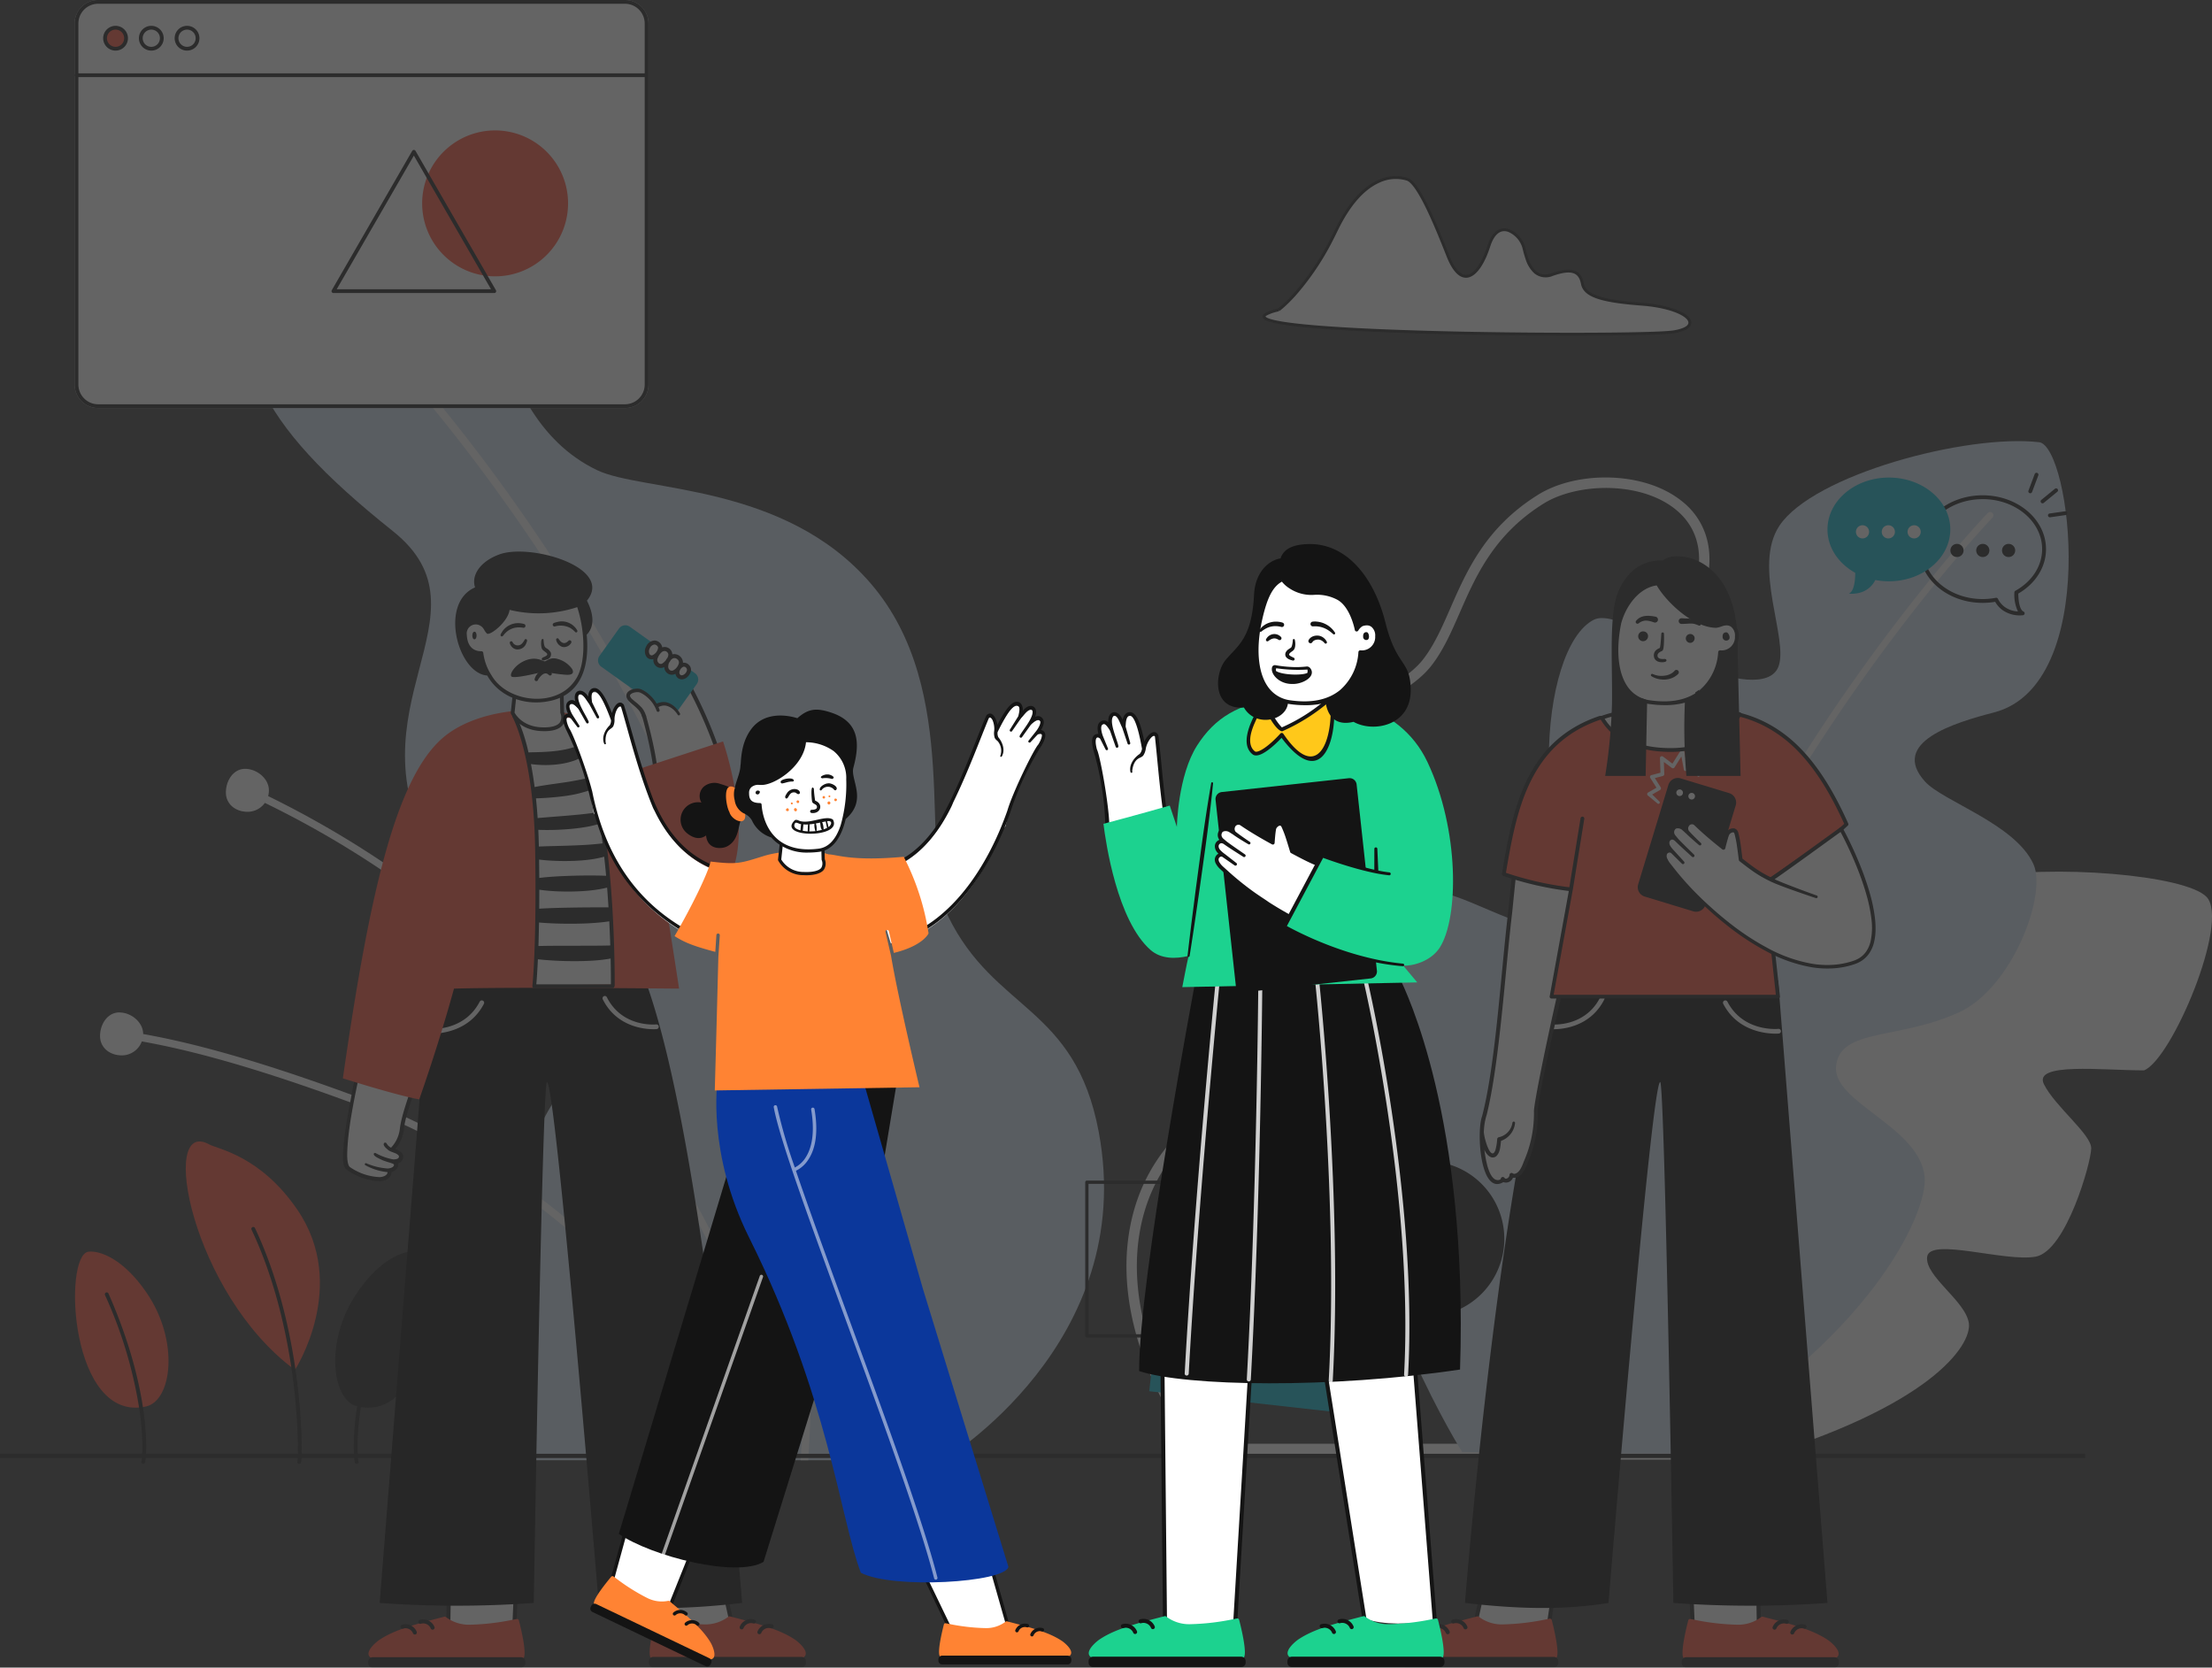 <svg xmlns="http://www.w3.org/2000/svg" width="523" height="394.245" viewBox="0 0 523 394.245"><rect x="0" y="0" width="523" height="394.245" fill="#333333" stroke="none"/><g transform="translate(-10 -9)"><g transform="translate(10 9)" opacity="0.24"><g transform="translate(266.337 104.281)"><g transform="translate(0 8.597)"><path d="M1306.833,745.39h-87.427l-.369-.452a81.842,81.842,0,0,1-9.664-16.071c-4.123-8.924-8.48-22.574-5.827-36.927,2.953-15.974,12.709-24.068,20.547-30.571,4.682-3.885,8.725-7.239,10.043-11.293,2.555-7.857.846-15.948-.962-24.514-1.647-7.8-3.351-15.876-2.109-24.605,2.806-19.706,16.937-27.556,28.291-33.862,5.712-3.173,10.645-5.913,13.513-9.585,2.621-3.356,4.465-7.568,6.417-12.029,3.928-8.976,8.38-19.15,20.732-26.868,4.522-2.826,10.812-4.317,17.264-4.09,6.765.237,12.805,2.287,17.008,5.77a16.757,16.757,0,0,1,5.889,9.592c.886,4.167.308,8.912-1.718,14.1-4.3,11.029-12.675,18.293-20.061,24.7-6.84,5.935-12.748,11.061-13.235,17.483-.268,3.541,1.295,8.333,3.1,13.881,2.675,8.2,6,18.408,4.634,29.058-1.522,11.838-7.173,17.042-12.158,21.633-4.637,4.27-8.641,7.957-8.32,16.39.275,7.2,4.8,11.878,10.042,17.288,4.7,4.854,10.031,10.356,12.993,18.657,3.206,8.982,2.791,19.072-1.2,29.178a52.606,52.606,0,0,1-7.064,12.679Zm-1.543-2Zm-84.7-.457h85.052a52.754,52.754,0,0,0,6.371-11.652c2.609-6.638,4.925-16.777,1.141-27.38-2.783-7.8-7.695-12.87-12.444-17.773-5.359-5.533-10.422-10.759-10.733-18.9-.364-9.565,4.238-13.8,9.111-18.29,4.906-4.518,9.978-9.189,11.386-20.139,1.3-10.1-1.8-19.6-4.533-27.983-1.89-5.8-3.523-10.8-3.218-14.828.563-7.43,6.824-12.863,14.074-19.153,7.171-6.222,15.3-13.274,19.382-23.738,3.482-8.922,2.289-16.153-3.451-20.911-8.31-6.889-23.433-6.468-31.4-1.488-11.707,7.316-16,17.12-19.783,25.77-2.016,4.606-3.92,8.957-6.732,12.556-3.175,4.065-8.558,7.055-14.256,10.22-11.445,6.357-24.418,13.563-27.052,32.061-1.182,8.3.477,16.155,2.08,23.752,1.878,8.9,3.652,17.3.894,25.781-1.538,4.731-5.835,8.3-10.811,12.424-7.533,6.251-16.909,14.03-19.7,29.128-2.536,13.718,1.668,26.85,5.641,35.45A83.139,83.139,0,0,0,1220.587,742.934Z" transform="translate(-1202.736 -514.499)" fill="#fff"/></g><g transform="translate(110.384 101.79)"><path d="M1788.095,933.356c17.249-3.375,49.121-.75,54,4.5,5.461,5.881-8.24,38.343-14.813,40.973-9.861,0-26.3-1.972-23.667,3.287s11.176,11.833,11.176,15.12-5.917,24.324-13.148,25.638-24.981-4.6-25.639,0,9.2,10.519,9.861,15.778-9.2,19.722-51.278,32.213h-36.157s-6.574-45.361,9.2-64.425c12.491,4.6,17.751,5.259,17.751,5.259s-1.315-25.639,3.286-36.814,10.815-20.86,18.932-20.9c6.082-.033,19.119,11.726,21.748,7.124s-3.2-23.454,18.749-27.748" transform="translate(-1697.068 -931.846)" fill="#fff" fill-rule="evenodd"/></g><g transform="translate(50.078)"><path d="M1592.685,476.254c7.511.859,14.626,57.33-10.618,63.89-9.342,2.427-24.724,7.028-16.357,16.325,4.262,4.735,21.381,10.046,25.667,19.571,3.265,7.254-5.061,29.266-17.578,35-14.332,6.56-27.88,3.707-29.082,12.517s19.639,14.31,20.926,26.328c.906,8.447-13.156,39.408-59.3,65.5-27.234,0-50.056-.4-50.056-.4s-21.964-34.767-27.571-75.617,3.043-55.143,18.28-57.062c8.12-1.023,23.785,10.7,31.638,8.41,6.546-1.913-1.844-23.937-1.844-39.556s4.078-29.617,10.656-32.933c5.3-2.67,21.041,9.062,26.248,11.465s15.437,4.892,17.4-.422c2.406-6.532-6.224-23.608.214-33.265,8.05-12.075,44.224-21.706,61.381-19.745" transform="translate(-1427 -476)" fill="#d3e2f2" fill-rule="evenodd"/></g><g transform="translate(104.804 16.774)"><path d="M1772.013,551.339a.781.781,0,0,1,.022,1.105l-.278.293q-.208.221-.462.493l-.357.385q-1.291,1.4-2.967,3.281l-.153.172c-3.293,3.718-6.957,8.05-10.9,12.959l-.252.314a443.015,443.015,0,0,0-33.85,48.637,379.611,379.611,0,0,0-33.2,69.818c-9.9,28.271-15.461,56.564-15.97,84.579a.782.782,0,1,1-1.563-.028c.513-28.191,6.106-56.647,16.058-85.068a381.169,381.169,0,0,1,33.339-70.106,444.717,444.717,0,0,1,33.584-48.327l.386-.483c3.886-4.848,7.505-9.144,10.776-12.852l.425-.48q1.467-1.656,2.656-2.95l.486-.528q.286-.31.528-.568l.59-.625A.781.781,0,0,1,1772.013,551.339Z" transform="translate(-1672.079 -551.121)" fill="#fff"/></g></g><g transform="translate(23.652 41.534)"><g transform="translate(34.182)"><path d="M434.209,498.687s46.124-27.642,36.732-77.658c-5.607-29.856-24.624-28.392-35.631-51-7.025-14.426,3.649-53.142-18.26-78.611-20.466-23.793-53.931-21.636-64.71-26.8-14.446-6.927-19.948-21.479-24.077-33.43-15.4-44.558-50.974-43.355-56.765-21.187-6.982,26.726-.3,42.834,32.55,69.027,24.681,19.681-11.455,41.763,10.041,77.6,12.012,20.024,44.311,30.432,28.533,56.323-21.6,35.455-17.547,70.308-6.532,85.739Z" transform="translate(-269 -195)" fill="#d3e2f2" fill-rule="evenodd"/></g><g transform="translate(64.551 37.514)"><path d="M405.265,363.257a.889.889,0,0,1,1.259.009c.116.117,11.765,12,26.932,32.548,13.992,18.958,33.942,49.4,49.515,86.74,13.834,33.176,29.16,79.814,24.921,146.619h-1.785c4.24-66.5-11.013-112.916-24.78-145.931-29.663-71.135-75.611-118.255-76.072-118.723a.893.893,0,0,1,.009-1.261" transform="translate(-405 -363)" fill="#fff" fill-rule="evenodd"/></g><g transform="translate(29.757 140.232)"><path d="M253.729,823c2.788,0,5.626,2.306,5.626,5.1a5.056,5.056,0,0,1-.185,1.34A232.179,232.179,0,0,1,378.817,969.205a152.778,152.778,0,0,1,4.344,17.25h-1.811a153.9,153.9,0,0,0-4.237-16.725A228.874,228.874,0,0,0,258.4,831.052a5.032,5.032,0,0,1-4.093,2.107c-2.788,0-5.126-1.779-5.126-4.573S250.941,823,253.729,823" transform="translate(-249.182 -823)" fill="#fff" fill-rule="evenodd"/></g><g transform="translate(0 197.822)"><path d="M120.478,1080.906c2.794,0,5.64,2.306,5.64,5.1h0c8.651,1.551,23.25,4.789,49.784,14.559,35.318,13,59.73,35.707,73.989,52.462,15.453,18.157,22.663,33.469,22.734,33.621a.856.856,0,0,1,.042.121H270.7a171.162,171.162,0,0,0-22.205-32.632c-14.117-16.575-38.276-39.035-73.207-51.9-26.4-9.719-40.9-12.937-49.487-14.478a5.056,5.056,0,0,1-4.738,3.3c-2.794,0-5.138-1.779-5.138-4.573s1.763-5.586,4.557-5.586" transform="translate(-115.921 -1080.906)" fill="#fff" fill-rule="evenodd"/></g></g><g transform="translate(0 343.904)"><rect width="493" height="1" transform="translate(0 -0.208)" fill="#141414"/></g><g transform="translate(17.735 269.857)"><g transform="translate(26.188)"><path d="M232.51,1271.51s12.878-19.832.591-37.844c-8.739-12.812-18.838-14.36-20.846-15.464-12.033-6.615-4.18,35.3,20.255,53.308" transform="translate(-206.699 -1217.5)" fill="#ff4b33" fill-rule="evenodd"/><g transform="translate(15.505 20.209)"><path d="M287.45,1364.024a.446.446,0,0,0,.372-.2c.319-.478.438-8.469-.8-18.684-1.165-9.6-3.851-23.786-10.036-36.883a.447.447,0,0,0-.808.382c6.057,12.827,8.726,26.727,9.9,36.128,1.323,10.616,1.095,18,.963,18.64a.447.447,0,0,0,.413.617" transform="translate(-276.134 -1308.002)" fill="#141414" fill-rule="evenodd"/></g></g><g transform="translate(61.531 26.031)"><path d="M383.919,1334.11c-2.584-.332-8.212,1.568-13.769,9.714-7.813,11.453-5.955,25.52.147,26.876l-.144-.034c-1.269,8.2-.719,13.044-.476,13.41a.447.447,0,0,0,.78-.428c-.106-.406-.552-4.347.327-11.1q.106-.812.244-1.711v0C388.371,1373.623,389.9,1334.877,383.919,1334.11Z" transform="translate(-364.979 -1334.074)" fill="#141414" fill-rule="evenodd"/></g><g transform="translate(0 26.031)"><path d="M106.216,1370.7c6.1-1.356,7.96-15.423.147-26.876-5.557-8.147-11.185-10.046-13.769-9.714-6.065.778-4.408,40.6,13.622,36.591" transform="translate(-89.423 -1334.074)" fill="#ff4b33" fill-rule="evenodd"/><g transform="translate(7.049 9.641)"><path d="M130.068,1417.809a.447.447,0,0,1-.408-.627c.106-.406.552-4.347-.327-11.1a103.727,103.727,0,0,0-8.306-28.207.447.447,0,0,1,.817-.361c10.512,23.777,9.041,39.426,8.6,40.094a.446.446,0,0,1-.372.2Z" transform="translate(-120.989 -1377.25)" fill="#141414" fill-rule="evenodd"/></g></g></g><g transform="translate(298.549 41.634)"><g transform="translate(0.337 0.346)"><path d="M1351.916,228.29s7.013-5.044,13.636-18.8,14.18-12.905,16.744-12.112,6.4,9.912,9.645,18.129,7.33,4.966,9.685-2.29,7.53-2.626,8.242.237,1.941,8.145,6.813,6.459,6.545-.509,7.052,2.126,3.467,4.1,14.067,4.9,15.139,5.18,7.679,6.506-117.566.688-93.564-5.158" transform="translate(-1348.5 -197)" fill="#fff" fill-rule="evenodd"/></g><path d="M1374.133,196.47a9.736,9.736,0,0,1,7.089-.616c1.287.4,2.794,2.505,4.637,6.186l.132.266c1.364,2.754,2.8,6.112,4.636,10.731l.453,1.142c1.472,3.733,3.12,5.12,4.738,4.47,1.538-.619,3.094-3.03,4.274-6.607l.043-.133c1.112-3.428,3.012-4.671,5.17-3.888a6.6,6.6,0,0,1,3.715,4.148l.212.844c.185.722.3,1.127.486,1.663,1.11,3.265,2.765,4.684,5.594,3.745l.086-.029c4.623-1.6,6.839-.8,7.472,2.285l.019.094c.5,2.584,3.848,3.862,13.47,4.61l.293.023c5.034.381,9.088,1.606,10.81,3.14.891.794,1.122,1.676.55,2.438-.542.721-1.776,1.259-3.647,1.592-3.905.695-33.174.8-57.185.157l-1.463-.04c-13.926-.4-24.973-1.008-31.571-1.812l-.3-.037c-3.566-.447-5.738-.943-6.492-1.537-.572-.452-.461-1.031.218-1.464a10.935,10.935,0,0,1,2.959-1.048l.062-.015.016-.011.158-.123.046-.037c.226-.181.489-.4.785-.668a35.3,35.3,0,0,0,2.825-2.861,62.408,62.408,0,0,0,8.608-12.847q.423-.819.837-1.665l.206-.425C1367.083,201.9,1370.5,198.155,1374.133,196.47Zm6.891.024a9.073,9.073,0,0,0-6.61.584c-3.448,1.6-6.724,5.169-9.645,11.171l-.088.182q-.518,1.075-1.052,2.107a63.079,63.079,0,0,1-8.7,12.984,36.308,36.308,0,0,1-2.766,2.813l-.114.1c-.272.243-.517.451-.733.627l-.174.139-.123.095-.079.059-.2-.272.079.326-.243.06a10.613,10.613,0,0,0-2.6.906l-.042.026-.069.045c-.256.168-.249.206-.094.328.633.5,2.862,1,6.454,1.435l.4.048c6.546.77,17.259,1.36,30.693,1.748l.416.012c24.2.689,54.594.591,58.512-.106l.2-.036c3.144-.6,3.9-1.656,2.574-2.834-1.572-1.4-5.43-2.576-10.256-2.96l-.159-.012c-10.048-.759-13.712-2.1-14.352-5.083l-.018-.091c-.509-2.646-2.22-3.343-6.357-1.96l-.256.087a4.256,4.256,0,0,1-4.405-.583,7.623,7.623,0,0,1-2.08-3.411l-.048-.139c-.252-.74-.384-1.232-.714-2.561a5.942,5.942,0,0,0-3.294-3.68c-1.743-.632-3.266.345-4.271,3.365l-.033.1c-1.241,3.823-2.909,6.433-4.7,7.155-2.068.832-4.021-.812-5.611-4.845l-.539-1.361c-1.759-4.416-3.148-7.663-4.46-10.329l-.191-.385C1383.512,198.849,1382.06,196.814,1381.024,196.493Z" transform="translate(-1346.99 -195.449)" fill="#141414"/></g><g transform="translate(17.641)"><path d="M219.127,105.467H94.557A5.563,5.563,0,0,1,89,99.91V14.557A5.563,5.563,0,0,1,94.557,9h124.57a5.563,5.563,0,0,1,5.557,5.557V99.91a5.563,5.563,0,0,1-5.557,5.557Z" transform="translate(-89 -9)" fill="#fff" fill-rule="evenodd"/><path d="M94.557,9.893a4.669,4.669,0,0,0-4.664,4.664V99.91a4.669,4.669,0,0,0,4.664,4.664h124.57a4.669,4.669,0,0,0,4.664-4.664V14.557a4.669,4.669,0,0,0-4.664-4.664Zm124.57,95.574H94.557A5.563,5.563,0,0,1,89,99.91V14.557A5.563,5.563,0,0,1,94.557,9h124.57a5.563,5.563,0,0,1,5.557,5.557V99.91a5.563,5.563,0,0,1-5.557,5.557Z" transform="translate(-89 -9)" fill="#141414" fill-rule="evenodd"/><g transform="translate(0.001 17.332)"><path d="M224.032,87.513H89.452a.447.447,0,0,1,0-.893H224.032a.447.447,0,0,1,0,.893" transform="translate(-89.005 -86.62)" fill="#141414" fill-rule="evenodd"/></g><g transform="translate(6.753 6.108)"><g transform="translate(8.451)"><path d="M160.019,37.248a2.036,2.036,0,1,0,2.036,2.036,2.038,2.038,0,0,0-2.036-2.036m0,4.965a2.929,2.929,0,1,1,2.929-2.929,2.932,2.932,0,0,1-2.929,2.929" transform="translate(-157.09 -36.355)" fill="#141414" fill-rule="evenodd"/></g><g transform="translate(16.902)"><path d="M197.865,37.248a2.036,2.036,0,1,0,2.036,2.036,2.038,2.038,0,0,0-2.036-2.036m0,4.965a2.929,2.929,0,1,1,2.929-2.929,2.932,2.932,0,0,1-2.929,2.929" transform="translate(-194.936 -36.355)" fill="#141414" fill-rule="evenodd"/></g><g transform="translate(0.447 0.447)"><path d="M126.208,40.837a2.482,2.482,0,1,1-2.482-2.482,2.482,2.482,0,0,1,2.482,2.482" transform="translate(-121.243 -38.355)" fill="#ff4b33" fill-rule="evenodd"/></g><path d="M122.172,37.248a2.036,2.036,0,1,0,2.036,2.036,2.038,2.038,0,0,0-2.036-2.036m0,4.965a2.929,2.929,0,1,1,2.929-2.929,2.932,2.932,0,0,1-2.929,2.929" transform="translate(-119.243 -36.355)" fill="#141414" fill-rule="evenodd"/></g><g transform="translate(82.172 30.839)"><path d="M491.489,164.354A17.249,17.249,0,1,1,474.239,147.1a17.249,17.249,0,0,1,17.249,17.249" transform="translate(-456.99 -147.105)" fill="#ff4b33" fill-rule="evenodd"/></g><g transform="translate(60.747 35.445)"><path d="M362.265,200.674h36.488l-18.244-31.6Zm37.261.893H361.492a.447.447,0,0,1-.387-.67l19.017-32.939a.447.447,0,0,1,.774,0L399.913,200.9a.447.447,0,0,1-.387.67Z" transform="translate(-361.045 -167.735)" fill="#141414" fill-rule="evenodd"/></g></g><g transform="translate(81.058 130.407)"><g transform="translate(6.029 100.816)"><g transform="translate(66.32 138.56)"><g transform="translate(0.537 2.354)"><path d="M699.406,1675.541l1.8,12.322,17.721,1.831L716.183,1677Z" transform="translate(-699.406 -1675.541)" fill="#fff" fill-rule="evenodd"/></g><g transform="translate(0 1.786)"><path d="M717.121,1688.166l-17.868-1.754a.475.475,0,0,1-.423-.4l-1.824-12.465a.475.475,0,0,1,.94-.137l1.77,12.1,16.846,1.654-2.688-12.009a.475.475,0,1,1,.927-.207l2.831,12.649a.475.475,0,0,1-.463.579Z" transform="translate(-697 -1673)" fill="#141414" fill-rule="evenodd"/></g><g transform="translate(0.19 12.351)"><path d="M699.2,1721.19a.447.447,0,0,1,.512-.33c.219.04.5.093.825.156a56.134,56.134,0,0,0,10.134,1.192h.01a9.01,9.01,0,0,0,5.77-1.8.449.449,0,0,1,.4-.089c6.788,1.767,11.692,3.044,15.327,5.468.639.426,2.942,2.286,2.544,3.6-.184.608-.84.917-1.95.917-4.052,0-12.78.022-20.482.043-6.232.016-11.613.03-13.639.03a.68.68,0,0,1-.544-.273c-.8-1.026.5-6.58,1.1-8.92" transform="translate(-697.849 -1720.31)" fill="#ff4b33" fill-rule="evenodd"/></g><g transform="translate(0.013 21.934)"><path d="M698.113,1765.685h35.021a1.054,1.054,0,0,0,1.054-1.054v-.348a1.054,1.054,0,0,0-1.054-1.054H698.113a1.054,1.054,0,0,0-1.054,1.054v.348a1.054,1.054,0,0,0,1.054,1.054" transform="translate(-697.059 -1763.229)" fill="#141414" fill-rule="evenodd"/></g><g transform="translate(25.668 14.144)"><path d="M812.423,1730.77a.475.475,0,0,0,.429-.271,1.922,1.922,0,0,1,2.338-1.133.475.475,0,0,0,.284-.906,2.876,2.876,0,0,0-3.479,1.631.474.474,0,0,0,.225.633.469.469,0,0,0,.2.046" transform="translate(-811.948 -1728.341)" fill="#141414" fill-rule="evenodd"/></g><g transform="translate(21.474 13)"><path d="M793.642,1725.648a.475.475,0,0,0,.429-.271,1.921,1.921,0,0,1,2.337-1.133.475.475,0,0,0,.284-.906,2.876,2.876,0,0,0-3.479,1.631.475.475,0,0,0,.428.679" transform="translate(-793.168 -1723.22)" fill="#141414" fill-rule="evenodd"/></g><path d="M697,1665" transform="translate(-697 -1665)" fill="#141414" fill-rule="evenodd"/></g><g transform="translate(0 140.346)"><g transform="translate(18.913 0.535)"><path d="M500.838,1675.394l-.531,12.451-15.608,1.338.238-12.5Z" transform="translate(-484.699 -1675.394)" fill="#fff" fill-rule="evenodd"/></g><g transform="translate(18.402)"><path d="M482.884,1687.8a.475.475,0,0,1-.475-.484l.227-12.5a.475.475,0,0,1,.95.017l-.218,11.979,14.7-1.23.524-12.119a.475.475,0,1,1,.949.041L499,1686.032a.475.475,0,0,1-.435.453l-15.643,1.309-.04,0" transform="translate(-482.41 -1673)" fill="#141414" fill-rule="evenodd"/></g><g transform="translate(0.04 10.637)"><path d="M435.741,1721.514a.446.446,0,0,0-.512-.329c-.22.04-.5.093-.825.156a56.116,56.116,0,0,1-10.134,1.192h-.01a9.012,9.012,0,0,1-5.77-1.8.448.448,0,0,0-.4-.089c-6.788,1.767-11.692,3.044-15.326,5.468-.639.426-2.942,2.286-2.544,3.6.184.608.84.917,1.95.917,4.052,0,12.781.022,20.482.042,6.231.016,11.613.03,13.639.03a.68.68,0,0,0,.544-.273c.8-1.026-.5-6.58-1.1-8.92" transform="translate(-400.177 -1720.635)" fill="#ff4b33" fill-rule="evenodd"/></g><g transform="translate(0 20.22)"><path d="M436.075,1766.008H401.054a1.054,1.054,0,0,1-1.054-1.054v-.348a1.054,1.054,0,0,1,1.054-1.054h35.021a1.054,1.054,0,0,1,1.054,1.054v.348a1.054,1.054,0,0,1-1.054,1.054" transform="translate(-400 -1763.552)" fill="#141414" fill-rule="evenodd"/></g><g transform="translate(7.619 12.43)"><path d="M437.5,1731.094a.475.475,0,0,1-.429-.271,1.922,1.922,0,0,0-2.338-1.133.475.475,0,0,1-.284-.906,2.875,2.875,0,0,1,3.479,1.631.475.475,0,0,1-.428.679" transform="translate(-434.119 -1728.665)" fill="#141414" fill-rule="evenodd"/></g><g transform="translate(11.813 11.286)"><path d="M456.281,1725.971a.474.474,0,0,1-.429-.271,1.921,1.921,0,0,0-2.337-1.132.475.475,0,0,1-.284-.906,2.876,2.876,0,0,1,3.479,1.631.475.475,0,0,1-.428.679" transform="translate(-452.9 -1723.542)" fill="#141414" fill-rule="evenodd"/></g></g><g transform="translate(2.68)"><path d="M423.672,1045.036,412,1192.222a253.473,253.473,0,0,0,36.433,0s2.011-123.021,3.115-123.146c2.068-.233,12.224,123.146,12.224,123.146,11.479,1.86,22.738,1.293,33.931,0,0,0-8.518-108.994-23.1-147.736-23.044,1.024-50.933.55-50.933.55" transform="translate(-412 -1044.486)" fill-rule="evenodd"/><g transform="translate(11.004 5.285)"><path d="M474.683,1068.215a.558.558,0,0,0-.753.239c-3.7,7.137-11.689,6.462-12.037,6.429a.558.558,0,1,0-.109,1.111c.016,0,.292.026.761.026,2.266,0,9.016-.571,12.376-7.052a.558.558,0,0,0-.239-.753" transform="translate(-461.281 -1068.152)" fill="#fff" fill-rule="evenodd"/></g><g transform="translate(52.696 4.233)"><path d="M660.682,1070.172c-.329.033-8.08.713-11.67-6.429a.533.533,0,0,0-.729-.239.567.567,0,0,0-.232.753c3.258,6.482,9.8,7.052,12,7.052.454,0,.722-.025.738-.026a.554.554,0,0,0,.486-.61.547.547,0,0,0-.591-.5" transform="translate(-647.991 -1063.442)" fill="#fff" fill-rule="evenodd"/></g></g></g><g transform="translate(0 17.417)"><g transform="translate(0.032 100.176)"><g transform="translate(0.507 0.151)"><path d="M393.139,1125.233l-13.555-4.936c-2.615,11.818-5.688,26.365-3.315,28.149.047.035.1.067.143.1.086.55,2.415,1.5,3.588,1.733a12.83,12.83,0,0,0,3.557.631,2.014,2.014,0,0,0,2.166-2.159c1.756-.163,1.972-1,1.567-2.053,2.134-.405,1.29-2.071-.865-2.7,1-1.613,2.284-2.2,2.427-5.141.114-2.359,2.057-7.642,4.286-13.624" transform="translate(-375.418 -1120.297)" fill="#fff" fill-rule="evenodd"/></g><path d="M391.795,1124.86l-.9-.329c-2.068,5.6-3.9,10.764-4.279,13.776a7.808,7.808,0,0,1-2.1,4.641,2.41,2.41,0,0,1-1.051-.99.373.373,0,0,0-.5-.17c-.631.468.438,1.342.788,1.635.733.674,2.034.665,2.606,1.45.173.764-.719.825-1.307.854a13.611,13.611,0,0,1-4.173-1.491.309.309,0,0,0-.425.108c-.246.559,1.185,1.138,1.6,1.353,1.1.574,2.423.779,3.063,1.133.226.247.007.517-.244.717a2.354,2.354,0,0,1-1.542.29,15.064,15.064,0,0,1-4.7-1.214.257.257,0,0,0-.2.469,13.467,13.467,0,0,0,5.265,1.637c-.054.785-1.012,1.142-1.9,1.182a13.352,13.352,0,0,1-7-2.372c-.269-.2-.579-.8-.647-2.427-.058-6.789,2.385-17.146,4.14-25.173l-.877-.319c-2.051,9.711-4.4,20.912-4.252,25.952.049,1.633.482,2.37,1.032,2.7a14.632,14.632,0,0,0,4.451,2.1c2.335.646,5.719,1.057,6-1.7.88-.164,1.818-1.054,1.476-2.046a1.566,1.566,0,0,0,1.141-2.151,2.708,2.708,0,0,0-1.834-1.152,8.361,8.361,0,0,0,2.143-4.967c.336-2.894,2.218-8.127,4.233-13.494" transform="translate(-373.145 -1119.62)" fill="#141414" fill-rule="evenodd"/></g><g transform="translate(60.334)"><g transform="translate(9.334 5.804)"><path d="M704.843,723.6a103.75,103.75,0,0,0-7.988-18.751c-2.225-5.023-8.043-9.348-8.278-7.375-.507,4.269-3.582,10.141-3.582,10.141,1.228,3.429,4.245,13.9,4.454,20.253Z" transform="translate(-684.995 -696.99)" fill="#fff" fill-rule="evenodd"/></g><g transform="translate(8.86 5.33)"><path d="M687.906,726.193h0a.468.468,0,0,0,.345-.474c-.341-6.712-3.459-17.032-4.391-19.714.535-1.052,3.071-6.19,3.538-10.12,0-.035.01-.055.01-.061a.915.915,0,0,1,.5.089c1.723.628,5.251,3.856,6.858,7.484l.015.03a105.225,105.225,0,0,1,7.827,18.217.468.468,0,0,0,.9-.273A105.214,105.214,0,0,0,695.631,703c-1.887-4.244-6.507-8.392-8.344-8.116a.962.962,0,0,0-.833.893c-.491,4.131-3.5,9.919-3.532,9.977a.477.477,0,0,0-.027.381c1.475,4.118,4.093,13.665,4.415,19.635a.469.469,0,0,0,.594.427" transform="translate(-682.869 -694.868)" fill="#141414" fill-rule="evenodd"/></g><path d="M666.55,684.884l-4.624,6.484a1.83,1.83,0,0,1-2.552.427L643.96,680.8a1.829,1.829,0,0,1-.427-2.552l4.624-6.484a1.829,1.829,0,0,1,2.552-.427l15.414,10.992a1.829,1.829,0,0,1,.427,2.552" transform="translate(-643.193 -671)" fill="#02bad3" fill-rule="evenodd"/><g transform="translate(18.758 9.311)"><path d="M728.367,712.78c-.9.416-1.565,1.764-.9,2.553.507.6,1.683.527,2.366-.892a1.207,1.207,0,0,0-1.461-1.661" transform="translate(-727.196 -712.699)" fill="#fff" fill-rule="evenodd"/></g><g transform="translate(11.552 4.071)"><path d="M698.038,690.231c-.555-1.312-2.015-1.4-2.831.127a1.833,1.833,0,0,0-.039,1.863c1.12,1.629,3.264-1.058,2.87-1.99" transform="translate(-694.925 -689.231)" fill="#fff" fill-rule="evenodd"/></g><g transform="translate(13.559 5.606)"><path d="M709.911,699.681a1.537,1.537,0,0,0-2.084-1.77,2.311,2.311,0,0,0-.646.528,1.926,1.926,0,0,0,.264-1.2c-.278-1.3-2.223-1.98-3.378.764-.63,1.5.841,2.559,1.789,1.907a4.312,4.312,0,0,0,.917-.849,1.84,1.84,0,0,0,.425,2.5c.927.493,2.1-.239,2.713-1.877" transform="translate(-703.914 -696.105)" fill="#fff" fill-rule="evenodd"/></g><g transform="translate(11.076 3.596)"><path d="M702.68,694.357a1.541,1.541,0,0,1-1.057.975.564.564,0,0,1-.516-.182.809.809,0,0,1-.128-.706,1.773,1.773,0,0,1,.645-.977,1.26,1.26,0,0,1,.222-.134.641.641,0,0,1,.684.2.7.7,0,0,1,.15.825m-3.9-.209a.966.966,0,0,1-.456-.9,2.22,2.22,0,0,1,.22-.931,4.226,4.226,0,0,0,.376-.574,1.989,1.989,0,0,1,.29-.273,1.593,1.593,0,0,1,.2-.127.98.98,0,0,1,1.073.211.928.928,0,0,1,.341.975,2.732,2.732,0,0,1-1.335,1.654.828.828,0,0,1-.71-.031m-2.695-1.694a1.012,1.012,0,0,1-.222-1.257,3.285,3.285,0,0,1,.952-1.367,1.051,1.051,0,0,1,.727-.237.938.938,0,0,1,.8.756,1.5,1.5,0,0,1-.21.857,3.4,3.4,0,0,0-.388.592,3.813,3.813,0,0,1-.8.731.715.715,0,0,1-.86-.075m-2.119-3.523a1.379,1.379,0,0,1,1.141-.876,1.013,1.013,0,0,1,.835.71,2.272,2.272,0,0,1-1.151,1.717.585.585,0,0,1-.891-.181,1.433,1.433,0,0,1,.066-1.369m9.237,3.933a1.642,1.642,0,0,0-1.392-.5,2.065,2.065,0,0,0-2.517-1.993,1.388,1.388,0,0,0-.026-.222,1.826,1.826,0,0,0-2.373-1.417,1.087,1.087,0,0,0-.078-.339,1.945,1.945,0,0,0-1.666-1.288,2.279,2.279,0,0,0-2.022,1.376h0a2.324,2.324,0,0,0-.012,2.356,1.477,1.477,0,0,0,1.7.656,1.887,1.887,0,0,0,.672,1.7,1.662,1.662,0,0,0,1.9.179,1.86,1.86,0,0,0,.952,1.616,1.763,1.763,0,0,0,1.493.081c.067-.025.132-.059.2-.092a1.609,1.609,0,0,0,.352.784,1.517,1.517,0,0,0,1.362.515,1.917,1.917,0,0,0,.906-.378,3.021,3.021,0,0,0,.889-1.129,1.641,1.641,0,0,0-.33-1.9" transform="translate(-692.794 -687.105)" fill="#141414" fill-rule="evenodd"/></g><g transform="translate(7.08 15.38)"><path d="M685.4,743.971a3.367,3.367,0,0,0-3.847-.266,8.774,8.774,0,0,0-4.446-3.76c-1.1-.358-3.35.69-1.5,2.423,1.435,1.344,2.492,1.928,3.156,3.487l2.357-.15a6.058,6.058,0,0,0,.274.719c1.382,2.989,5.251,1.433,5.74.084.262-.722-.388-1.312-1.735-2.537" transform="translate(-674.901 -739.876)" fill="#fff" fill-rule="evenodd"/></g><g transform="translate(6.696 14.984)"><path d="M685.368,743.212a5.642,5.642,0,0,1,.5.775.309.309,0,0,1-.537.3l-.01-.017a5.3,5.3,0,0,0-1.03-1.229,3.847,3.847,0,0,0-1.341-.8,2.42,2.42,0,0,0-1.464-.059,4.343,4.343,0,0,0-.716.257,7.19,7.19,0,0,1,.265.688.366.366,0,0,1-.694.23c-.065-.188-.137-.371-.218-.554a7.3,7.3,0,0,0-.442-.84,7.84,7.84,0,0,0-1.47-1.75,6.985,6.985,0,0,0-1.564-1.079,2.459,2.459,0,0,0-.4-.159,1.7,1.7,0,0,0-.4-.048,3.194,3.194,0,0,0-.876.121,1.909,1.909,0,0,0-.731.361.614.614,0,0,0-.174.233.389.389,0,0,0-.008.24,1.532,1.532,0,0,0,.425.627c.053.052.109.1.166.152l.187.161.381.318a12.964,12.964,0,0,1,1.553,1.4,4.986,4.986,0,0,1,.631.914,7.129,7.129,0,0,1,.421,1,.475.475,0,0,1-.9.307v0l-.006-.012a5.884,5.884,0,0,0-.347-.858,3.942,3.942,0,0,0-.5-.752,12.018,12.018,0,0,0-1.428-1.311l-.388-.335-.194-.17q-.1-.092-.2-.192a2.314,2.314,0,0,1-.646-1.05,1.266,1.266,0,0,1,.049-.752,1.454,1.454,0,0,1,.42-.569,2.74,2.74,0,0,1,1.066-.524,3.987,3.987,0,0,1,1.118-.136,2.374,2.374,0,0,1,.6.086,3.156,3.156,0,0,1,.533.218,7.733,7.733,0,0,1,1.732,1.227,8.693,8.693,0,0,1,1.618,2c.013,0,.027-.012.041-.016a5.109,5.109,0,0,1,.9-.278,3.448,3.448,0,0,1,.973-.062,3.338,3.338,0,0,1,.944.232,4.569,4.569,0,0,1,1.552,1.022,5.425,5.425,0,0,1,.6.684" transform="translate(-673.178 -738.102)" fill="#141414" fill-rule="evenodd"/></g></g><g transform="translate(0 20.036)"><path d="M443.6,774.466a15.41,15.41,0,0,0-2.313-4.529c-7.926-11.349-33.366-12.132-44.481-2.774-11.414,9.61-17.64,37.823-23.8,80.644,13.721,4.305,18.058,4.974,18.058,4.974,3.092-8.831,5.886-17.737,8.222-26.188,14.744-.419,50.658,0,53.215,0-.862-5.681-1.9-12.223-2.913-18.815,4.375-.018,12-.8,15.238-8.287,4.956-11.458-1.929-31.336-1.929-31.336Z" transform="translate(-373 -760.727)" fill="#ff4b33" fill-rule="evenodd"/></g><g transform="translate(40.501 21.466)"><path d="M577.7,830.587s.534-52.064-11.838-63.265a101.039,101.039,0,0,1-11.488-.189s5.02,8.7,5.408,31.234c.4,23.319-.652,32.415-.652,32.415Z" transform="translate(-554.376 -767.133)" fill="#fff" fill-rule="evenodd"/></g><g transform="translate(40.055 21.02)"><path d="M558.073,829c.076-.822.227-2.9.369-5.926,1.308.149,2.606.246,3.913.318,1.495.084,2.993.123,4.495.13.75.008,1.5-.013,2.255-.023.753-.029,1.507-.049,2.263-.1a35.636,35.636,0,0,0,4.271-.5c.062,2.825.067,5.254.065,6.1Zm10.155-56.536a19.371,19.371,0,0,1-2.459.811c-.249.054-.5.114-.742.174l-.757.141c-.25.056-.51.086-.765.126l-.385.058-.389.046c-1.037.132-2.092.2-3.16.252-.534.019-1.069.04-1.61.051l-.819.018-.424.011-.5.023v.017a41.647,41.647,0,0,0-2.638-8.117,93.294,93.294,0,0,0,10.579.158A19.283,19.283,0,0,1,568.229,772.463Zm-5.565,42.151c1.411.05,2.824.063,4.239.052.707,0,1.415-.025,2.123-.041s1.417-.052,2.127-.1c1.384-.086,2.77-.207,4.166-.427.1,2.057.181,3.979.237,5.715-1.411.037-2.859.047-4.309.057l-4.389.006-4.414.009c-1.289.007-2.587.021-3.874.058.055-1.622.1-3.473.14-5.562C560.03,814.5,561.343,814.57,562.664,814.615Zm8.168-11.343c-1.371,0-2.748.015-4.125.057s-2.759.094-4.141.178c-1.266.085-2.54.181-3.8.343q-.012-2.078-.041-4.346c1.285.163,2.544.25,3.821.3q2.047.087,4.106.016c.343,0,.686-.026,1.031-.046s.687-.036,1.032-.063c.69-.062,1.38-.119,2.073-.219a23.949,23.949,0,0,0,3.332-.664c.168,1.515.32,3.023.454,4.512C573.324,803.289,572.08,803.274,570.831,803.272Zm.2,7.536-2.084.015-2.089.028c-1.394.027-2.789.048-4.186.095-1.306.04-2.618.091-3.92.176q.019-2.11.019-4.492c1.274.191,2.539.292,3.813.366q2.107.1,4.218.059c1.408-.033,2.816-.107,4.228-.268a28.548,28.548,0,0,0,3.777-.65c.127,1.6.236,3.161.329,4.673C573.776,810.8,572.4,810.8,571.028,810.807Zm-5.368-18.5c1.312-.112,2.622-.252,3.935-.479a26.611,26.611,0,0,0,3.48-.8c.241,1.536.46,3.089.659,4.644-1.072.138-2.188.234-3.313.315l-.968.063-.975.048c-.652.033-1.3.063-1.961.083-1.311.054-2.63.081-3.952.119-1.3.033-2.613.066-3.9.122q-.04-2.054-.129-3.954c1.069.049,2.124.054,3.189.035Q563.695,792.467,565.66,792.306ZM556.8,776.93l.2.026c.279.037.567.062.853.092.575.05,1.154.087,1.736.1a23.965,23.965,0,0,0,3.519-.155,18.268,18.268,0,0,0,3.521-.749,13.272,13.272,0,0,0,2.64-1.184c.576,1.583,1.1,3.29,1.577,5.087-.985.171-1.958.373-2.908.562-1.124.225-2.218.414-3.356.576l-3.461.491c-1.151.17-2.305.351-3.454.58C557.409,780.354,557.112,778.549,556.8,776.93Zm4.676,7.908c1.184-.093,2.367-.217,3.569-.384.6-.081,1.206-.192,1.811-.3.6-.13,1.207-.261,1.792-.423.984-.262,1.933-.558,2.87-.883.407,1.768.776,3.6,1.107,5.475-1.129.172-2.288.312-3.454.442l-.938.1-.944.087c-.629.064-1.261.116-1.894.17-1.266.114-2.538.2-3.811.307-1.064.083-2.137.17-3.2.266q-.164-2.472-.4-4.664C559.152,785,560.311,784.931,561.474,784.838Zm3.137-19.4a.443.443,0,0,0-.346-.113,101.218,101.218,0,0,1-11.411-.191.447.447,0,0,0-.417.668c.049.087,4.967,8.9,5.348,31.019.4,23.007-.638,32.488-.649,32.579a.447.447,0,0,0,.444.5h18.574c.243,0,.44-.394.442-.637,0-.13.118-13.429-1.282-27.7C573.427,782.312,569.827,770.159,564.611,765.437Z" transform="translate(-552.377 -765.133)" fill="#141414" fill-rule="evenodd"/></g><g transform="translate(39.697 12.424)"><g transform="translate(0.447 0.447)"><path d="M553.615,728.642l-.841,7.852s1.658,3.594,6.746,3.841c6.864.332,4.981-3.921,4.981-3.921l-.191-7.091" transform="translate(-552.774 -728.642)" fill="#fff" fill-rule="evenodd"/></g><path d="M558.7,739.245q-.363,0-.753-.019c-5.3-.256-7.058-3.943-7.13-4.1a.449.449,0,0,1-.039-.235l.841-7.852a.447.447,0,1,1,.888.1l-.827,7.72c.31.575,1.989,3.27,6.309,3.479,2.289.11,3.822-.3,4.434-1.183a2.418,2.418,0,0,0,.116-2.112.456.456,0,0,1-.037-.167l-.191-7.091a.447.447,0,0,1,.893-.024l.189,7.011a3.233,3.233,0,0,1-.229,2.884c-.726,1.059-2.227,1.594-4.464,1.594" transform="translate(-550.774 -726.64)" fill="#141414" fill-rule="evenodd"/></g></g><g transform="translate(26.573)"><g transform="translate(2.29 7.469)"><path d="M514.495,627.043c-2.169.879-5.517,7.563-5.517,7.563l-5.783-.89s-2.669,6.94.979,10.588,3.01,2.522,3.479,3.312,2.544,6.158,11.747,6.5,11.075-8.329,11.223-9.242a53.521,53.521,0,0,0,.025-8.684c-.321-1.333-.395-5.367-1.53-6.637-2.472-2.765-11.185-3.907-14.622-2.513" transform="translate(-502.253 -626.448)" fill="#fff" fill-rule="evenodd"/></g><path d="M502.347,593.7c7.257-2.777,27.25,3.031,20.793,10.895,1,1.943,2.36,5.62-.054,8.049.713,7.5-1.3,14.074-8.583,15.64-5.8,1.3-12.01-.8-14.94-5.99-6.884-.456-11.474-17.1-2.872-20.832C495.735,598.564,497.954,595.325,502.347,593.7Zm18.5,12.428a29.088,29.088,0,0,1-15.991.644c-.386,2.883-4.739,6.251-5.379,5.585-.823-.857-.607-1.35-1.736-1.943a2.139,2.139,0,0,0-3,2.289c.065,1.439.6,3.853,3.451,3.853a.447.447,0,0,1,.443.392,12.692,12.692,0,0,0,1.975,5.345c3.7,6.374,15.221,7.791,19.705,1.174C522.981,619.872,522.769,611.979,520.849,606.133Zm-24.3,5.811c.66-.023.66,1.815,0,1.792C495.885,613.759,495.885,611.921,496.545,611.944Z" transform="translate(-492 -593)" fill="#141414" fill-rule="evenodd"/></g><g transform="translate(37.291 16.524)"><path d="M548.048,680.63c.361-1.448,2.159-3.138,3.631-1.991a1.5,1.5,0,0,1,.419.583.41.41,0,0,1-.684.421c-.983-1.045-2.078.368-2.536,1.1A.419.419,0,0,1,548.048,680.63Zm1.908-9.5.029,0a.234.234,0,0,1,.185.213c.156,2.637.68,1.381,1.68,2.953a1.265,1.265,0,0,1-.923,1.688c-.372.1-1,.495-1.176-.031-.077-.46.566-.508.827-.711,1.367-.661-.672-1.139-.823-1.9-.187-.353-.327-2.308.229-2.214Zm-4.281.221a.313.313,0,0,1,.435-.155c.343.221.047.692-.04.975a2.185,2.185,0,0,1-2.349,1.419,1.914,1.914,0,0,1-1.24-.837c-.172-.285-.551-.9-.051-1.069a.355.355,0,0,1,.4.18,1.36,1.36,0,0,0,2.245.344A3.766,3.766,0,0,0,545.675,671.355Zm7.7-.377a.327.327,0,0,1,.366.161c.628.963,1.427,1.381,2.318.422a.413.413,0,0,1,.621.539,1.945,1.945,0,0,1-2.072.912,2.221,2.221,0,0,1-1.462-1.645A.32.32,0,0,1,553.379,670.978Zm-12.969-1.6a4.53,4.53,0,0,1,4.351-1.946,4.265,4.265,0,0,1,.833.176.454.454,0,0,1-.213.878,5.867,5.867,0,0,0-1.39-.081,4.389,4.389,0,0,0-2.964,1.454c-.268.213-.514.912-.937.6C539.8,670.155,540.273,669.669,540.41,669.375Zm12.951-2.244a4.186,4.186,0,0,1,4.787,2,.307.307,0,0,1-.481.366,6.037,6.037,0,0,0-1.167-.964,4.916,4.916,0,0,0-3.651-.364.421.421,0,0,1-.5-.316C552.248,667.293,553,667.244,553.361,667.131Z" transform="translate(-540 -667)" fill="#141414" fill-rule="evenodd"/></g><g transform="translate(39.747 25.233)"><path d="M558.887,709.122a32.735,32.735,0,0,0,5.171.762c2.523.156,1.326-1.48,1.326-1.48a6.234,6.234,0,0,0-3.785-2.364c-1.528-.239-2.154.656-2.643.664-.439.008-2.231-1.469-5.235.126-1.72.913-2.987,2.648-2.674,3.385Q551.364,710.961,558.887,709.122Z" transform="translate(-551 -706)" fill="#141414" fill-rule="evenodd"/></g></g><g transform="translate(432.084 111.762)"><g transform="translate(21.71 5.338)"><path d="M2057.2,533.4c-8.255,0-14.975,5.675-14.975,12.717s6.719,12.717,14.975,12.717h.2a17.589,17.589,0,0,0,2.715-.242l.051-.009.008.015a6.1,6.1,0,0,0,1.8,1.993,7.119,7.119,0,0,0,4.738,1.167.454.454,0,0,0,.181-.853l-.052-.025c-.737-.367-1.15-1.869-1.215-4.086l0-.156.013-.007c4.054-2.347,6.546-6.244,6.546-10.511C2072.173,539.08,2065.453,533.4,2057.2,533.4Zm0,.907c7.784,0,14.067,5.306,14.067,11.81,0,4.008-2.4,7.682-6.33,9.86a.454.454,0,0,0-.233.4v.09a9.176,9.176,0,0,0,.816,4.335l.034.057-.031,0a5.754,5.754,0,0,1-3.032-1.009,5.225,5.225,0,0,1-1.676-1.972.454.454,0,0,0-.492-.245,16.682,16.682,0,0,1-3.123.3c-7.785,0-14.067-5.306-14.067-11.81S2049.414,534.312,2057.2,534.312Z" transform="translate(-2042.224 -533.405)" fill="#141414"/></g><g transform="translate(29.066 16.82)"><path d="M2078.278,586.381a1.555,1.555,0,1,1-1.555-1.554,1.554,1.554,0,0,1,1.555,1.554" transform="translate(-2075.168 -584.827)" fill="#141414" fill-rule="evenodd"/></g><g transform="translate(35.169 16.82)"><path d="M2105.609,586.381a1.555,1.555,0,1,1-1.555-1.554,1.555,1.555,0,0,1,1.555,1.554" transform="translate(-2102.499 -584.827)" fill="#141414" fill-rule="evenodd"/></g><g transform="translate(41.272 16.82)"><path d="M2132.939,586.381a1.555,1.555,0,1,1-1.555-1.554,1.555,1.555,0,0,1,1.555,1.554" transform="translate(-2129.829 -584.827)" fill="#141414" fill-rule="evenodd"/></g><g transform="translate(0 1.139)"><path d="M1945,526.866c0-6.773,6.5-12.264,14.521-12.264s14.521,5.491,14.521,12.264-6.5,12.263-14.521,12.263a17.138,17.138,0,0,1-3.209-.3c-.554,1.129-2.213,3.508-6.265,3.227,1.185-.539,1.5-2.815,1.516-4.93-3.952-2.192-6.563-5.965-6.563-10.256" transform="translate(-1945 -514.602)" fill="#02bad3" fill-rule="evenodd"/></g><g transform="translate(6.731 12.417)"><path d="M1978.254,566.665a1.555,1.555,0,1,1-1.555-1.554,1.555,1.555,0,0,1,1.555,1.554" transform="translate(-1975.144 -565.111)" fill="#fff" fill-rule="evenodd"/></g><g transform="translate(12.834 12.417)"><path d="M2005.584,566.665a1.555,1.555,0,1,1-1.555-1.554,1.554,1.554,0,0,1,1.555,1.554" transform="translate(-2002.474 -565.111)" fill="#fff" fill-rule="evenodd"/></g><g transform="translate(18.937 12.417)"><path d="M2032.915,566.665a1.555,1.555,0,1,1-1.555-1.554,1.554,1.554,0,0,1,1.555,1.554" transform="translate(-2029.805 -565.111)" fill="#fff" fill-rule="evenodd"/></g><g transform="translate(47.487)"><path d="M2159.175,509.8a.454.454,0,0,1,.858.294l-.008.025-1.485,3.95a.454.454,0,0,1-.858-.294l.009-.025Z" transform="translate(-2157.66 -509.502)" fill="#141414"/></g><g transform="translate(50.41 3.7)"><path d="M2174.1,526.172a.454.454,0,0,1,.6.682l-.022.019-3.186,2.611a.454.454,0,0,1-.6-.682l.021-.019Z" transform="translate(-2170.751 -526.069)" fill="#141414"/></g><g transform="translate(52.121 9.111)"><path d="M2182.462,550.309a.453.453,0,0,1,.155.893l-.027,0-3.661.522a.454.454,0,0,1-.155-.893l.026,0Z" transform="translate(-2178.411 -550.304)" fill="#141414"/></g></g><g transform="translate(256.592 274.504)"><g transform="translate(62.322)"><path d="M1474.953,1256.648a18.379,18.379,0,1,1-18.38-18.336,18.358,18.358,0,0,1,18.38,18.336" transform="translate(-1438.194 -1238.312)" fill="#141414" fill-rule="evenodd"/></g><g transform="translate(0 4.604)"><path d="M1159.87,1295.261h54.838V1259.7H1159.87Zm55.224.771h-55.61a.386.386,0,0,1-.386-.385v-36.33a.386.386,0,0,1,.386-.385h55.61a.386.386,0,0,1,.386.385v36.33a.386.386,0,0,1-.386.385Z" transform="translate(-1159.098 -1258.931)" fill="#141414" fill-rule="evenodd"/></g><g transform="translate(15.13 18.301)"><path d="M1282.12,1362.558l-55.263-6.186,4.06-36.1,55.264,6.186Z" transform="translate(-1226.857 -1320.269)" fill="#02bad3" fill-rule="evenodd"/></g></g><g transform="translate(331.301 131.523)"><g transform="translate(0 99.7)"><g transform="translate(0 138.56)"><g transform="translate(17.08 2.354)"><path d="M1589.679,1675.541l-1.8,12.322-17.722,1.831L1572.9,1677Z" transform="translate(-1570.153 -1675.541)" fill="#fff" fill-rule="evenodd"/></g><g transform="translate(16.5 1.786)"><path d="M1568.079,1688.166l17.868-1.754a.475.475,0,0,0,.423-.4l1.824-12.465a.475.475,0,0,0-.94-.137l-1.77,12.1-16.845,1.654,2.688-12.009a.475.475,0,1,0-.927-.207l-2.831,12.649a.475.475,0,0,0,.464.579Z" transform="translate(-1567.558 -1673)" fill="#141414" fill-rule="evenodd"/></g><g transform="translate(0.039 12.351)"><path d="M1529.405,1721.19a.447.447,0,0,0-.512-.33c-.219.04-.5.093-.825.156a56.134,56.134,0,0,1-10.134,1.192h-.01a9.011,9.011,0,0,1-5.77-1.8.448.448,0,0,0-.4-.089c-6.788,1.767-11.692,3.044-15.327,5.468-.639.426-2.942,2.286-2.544,3.6.185.608.841.917,1.95.917,4.052,0,12.781.022,20.482.043,6.231.016,11.613.03,13.639.03a.68.68,0,0,0,.544-.273c.8-1.026-.5-6.58-1.1-8.92" transform="translate(-1493.841 -1720.31)" fill="#ff4b33" fill-rule="evenodd"/></g><g transform="translate(0 21.934)"><path d="M1529.74,1765.685h-35.021a1.054,1.054,0,0,1-1.054-1.054v-.348a1.054,1.054,0,0,1,1.054-1.054h35.021a1.054,1.054,0,0,1,1.054,1.054v.348a1.054,1.054,0,0,1-1.054,1.054" transform="translate(-1493.665 -1763.229)" fill="#141414" fill-rule="evenodd"/></g><g transform="translate(7.619 14.144)"><path d="M1531.165,1730.77a.475.475,0,0,1-.429-.271,1.921,1.921,0,0,0-2.338-1.133.475.475,0,0,1-.285-.906,2.876,2.876,0,0,1,3.48,1.631.475.475,0,0,1-.428.679" transform="translate(-1527.784 -1728.341)" fill="#141414" fill-rule="evenodd"/></g><g transform="translate(11.813 13)"><path d="M1549.946,1725.648a.474.474,0,0,1-.429-.271,1.922,1.922,0,0,0-2.338-1.133.475.475,0,0,1-.284-.906,2.876,2.876,0,0,1,3.479,1.631.475.475,0,0,1-.428.679" transform="translate(-1546.565 -1723.22)" fill="#141414" fill-rule="evenodd"/></g><g transform="translate(37.142)"><path d="M1660,1665" transform="translate(-1660 -1665)" fill="#141414" fill-rule="evenodd"/></g></g><g transform="translate(66.333 140.346)"><g transform="translate(2.077 0.535)"><path d="M1800.027,1675.394l.531,12.451,15.608,1.338-.238-12.5Z" transform="translate(-1800.027 -1675.394)" fill="#fff" fill-rule="evenodd"/></g><g transform="translate(1.592)"><path d="M1814.513,1687.8a.475.475,0,0,0,.475-.484l-.227-12.5a.475.475,0,0,0-.95.017l.218,11.979-14.7-1.23-.524-12.119a.475.475,0,1,0-.949.041l.542,12.537a.475.475,0,0,0,.435.453l15.643,1.309.039,0" transform="translate(-1797.853 -1673)" fill="#141414" fill-rule="evenodd"/></g><g transform="translate(0.176 10.637)"><path d="M1792.862,1721.514a.446.446,0,0,1,.512-.329c.22.04.5.093.825.156a56.12,56.12,0,0,0,10.134,1.192h.01a9.011,9.011,0,0,0,5.77-1.8.448.448,0,0,1,.4-.089c6.788,1.767,11.692,3.044,15.326,5.468.639.426,2.943,2.286,2.544,3.6-.184.608-.84.917-1.95.917-4.052,0-12.781.022-20.482.042-6.231.016-11.613.03-13.639.03a.68.68,0,0,1-.544-.273c-.8-1.026.5-6.58,1.1-8.92" transform="translate(-1791.513 -1720.635)" fill="#ff4b33" fill-rule="evenodd"/></g><g transform="translate(0 20.22)"><path d="M1791.779,1766.008H1826.8a1.054,1.054,0,0,0,1.054-1.054v-.348a1.054,1.054,0,0,0-1.054-1.054h-35.021a1.054,1.054,0,0,0-1.054,1.054v.348a1.054,1.054,0,0,0,1.054,1.054" transform="translate(-1790.725 -1763.552)" fill="#141414" fill-rule="evenodd"/></g><g transform="translate(25.655 12.43)"><path d="M1906.089,1731.094a.474.474,0,0,0,.429-.271,1.922,1.922,0,0,1,2.338-1.133.475.475,0,0,0,.284-.906,2.875,2.875,0,0,0-3.479,1.631.475.475,0,0,0,.428.679" transform="translate(-1905.614 -1728.665)" fill="#141414" fill-rule="evenodd"/></g><g transform="translate(21.461 11.286)"><path d="M1887.307,1725.971a.474.474,0,0,0,.429-.271,1.922,1.922,0,0,1,2.338-1.132.475.475,0,0,0,.285-.906,2.876,2.876,0,0,0-3.479,1.631.475.475,0,0,0,.428.679" transform="translate(-1886.833 -1723.542)" fill="#141414" fill-rule="evenodd"/></g></g><g transform="translate(15.079)"><path d="M1635.226,1045.036l11.672,147.186a253.472,253.472,0,0,1-36.433,0s-2.011-123.021-3.115-123.146c-2.068-.233-12.224,123.146-12.224,123.146-11.479,1.86-22.738,1.293-33.931,0,0,0,8.518-108.994,23.1-147.736,23.045,1.024,50.933.55,50.933.55" transform="translate(-1561.195 -1044.486)" fill-rule="evenodd"/><g transform="translate(60.995 5.285)"><path d="M1834.652,1068.215a.558.558,0,0,1,.752.239c3.7,7.137,11.689,6.462,12.037,6.429a.558.558,0,1,1,.109,1.111c-.016,0-.292.026-.761.026-2.266,0-9.016-.571-12.376-7.052a.558.558,0,0,1,.239-.753" transform="translate(-1834.35 -1068.152)" fill="#fff" fill-rule="evenodd"/></g><g transform="translate(19.721 4.233)"><path d="M1650.107,1070.172c.329.033,8.08.713,11.67-6.429a.533.533,0,0,1,.729-.239.567.567,0,0,1,.231.753c-3.258,6.482-9.8,7.052-12,7.052-.454,0-.723-.025-.738-.026a.554.554,0,0,1-.486-.61.547.547,0,0,1,.591-.5" transform="translate(-1649.514 -1063.442)" fill="#fff" fill-rule="evenodd"/></g></g></g><g transform="translate(18.563 21.437)"><g transform="translate(0 53.592)"><g transform="translate(0.454 0.475)"><path d="M1579.387,993.148a41.684,41.684,0,0,0,1.291-5.235c2.21-14.239,5.53-50.22,5.812-51.787l16.691,3.566s-11.61,47.037-11.508,52.035a29.985,29.985,0,0,1-2.806,13.1c-.568,1.665-2.063,2.716-2.96,2.046-.033,1.063-1.445,1.887-2.073.954-.084.642-.944.753-1.212.739-1.153-.058-1.791-.8-2.485-2.566a24.1,24.1,0,0,1-.75-12.851" transform="translate(-1578.832 -936.126)" fill="#fff" fill-rule="evenodd"/></g><path d="M1577.348,991.37c3.275-12.541,4.461-34.328,6.2-48.5.486-4.824.808-8.011.891-8.476a.475.475,0,1,1,.934.168c-.077.429-.414,3.774-.881,8.4-1.679,13.911-2.99,35.709-6.042,48.013a14.267,14.267,0,0,0-.666,3.772c-.227.947,1.579,7.586,2.708,4.634a12.579,12.579,0,0,0,.436-2.646.475.475,0,0,1,.4-.43,4.125,4.125,0,0,0,3.208-3.453.311.311,0,0,1,.614.089,5,5,0,0,1-3.312,4.221c-.177,1.232-.16,2.7-1.139,3.634-1.219.934-2.405-.514-2.811-1.563.3,2.321,1.061,7.162,3.171,7.207.165.009.685-.075.718-.327a.478.478,0,0,1,.865-.2.406.406,0,0,0,.5.172,1.018,1.018,0,0,0,.7-.875.478.478,0,0,1,.759-.366.651.651,0,0,0,.609.067c.954-.252,1.577-1.647,2.007-2.865a27.979,27.979,0,0,0,2.392-11.957c.334-5.184,10.453-51.2,12.1-52.506a.475.475,0,0,1,.348.575c-.116.47-11.594,47.033-11.494,51.911a28.871,28.871,0,0,1-2.465,12.342c-.586,1.706-1.594,3.69-3.446,3.464a1.771,1.771,0,0,1-2.27,1.044c-5.509,3.262-6.37-11.984-5.038-15.546" transform="translate(-1576.797 -933.999)" fill="#141414" fill-rule="evenodd"/></g><g transform="translate(5.24 15.351)"><g transform="translate(0.447 0.447)"><path d="M1683.3,790.853c-.689.672-3.1,2.8-3.1,2.8l-16.021,11.108,2.719,26.852h-53.345l4.584-25.382a72.745,72.745,0,0,1-15.871-3.6c2.476-14.5,5.23-31.04,22.748-36.948,7.093-.236,25.334-1.262,32.571-.846a28.329,28.329,0,0,1,9.543,4.2C1675.376,774.569,1680.422,784.5,1683.3,790.853Z" transform="translate(-1602.265 -764.746)" fill="#ff4b33" fill-rule="evenodd"/></g><path d="M1618.859,787.894a.447.447,0,1,1,.882.143l-2.705,16.707a.418.418,0,0,1-.023.085l-4.514,24.789h52.538l-2.855-26.331a.447.447,0,0,1,.186-.441l16-11.093c.209-.185,2.016-1.788,2.836-2.557-3.048-6.7-7.983-16.045-15.881-21.329a27.964,27.964,0,0,0-9.358-4.132c-5.492-.311-17.2.2-25.753.573-2.666.116-4.973.217-6.673.274-17.057,5.79-19.885,21.914-22.324,36.2a75.691,75.691,0,0,0,15,3.418ZM1600.3,800.827c2.492-14.6,5.317-31.146,23.014-37.114a.453.453,0,0,1,.128-.023c1.7-.056,4.032-.158,6.73-.276,8.593-.374,20.36-.887,25.881-.57a.46.46,0,0,1,.075.011,28.837,28.837,0,0,1,9.691,4.268c8.2,5.488,13.247,15.179,16.329,21.992a.446.446,0,0,1-.095.5c-.689.672-3.014,2.732-3.113,2.819a.407.407,0,0,1-.042.033l-15.789,10.947,2.895,26.572a.447.447,0,0,1-.441.521H1612a.447.447,0,0,1-.443-.5l4.53-24.928a77.264,77.264,0,0,1-15.515-3.574.447.447,0,0,1-.3-.5Z" transform="translate(-1600.263 -762.746)" fill="#141414" fill-rule="evenodd"/></g><g transform="translate(37.364 24.246)"><g transform="translate(0 6.713)"><path d="M1745.768,860.688l11.477,3.489a2.32,2.32,0,0,0,2.894-1.545l7.145-23.5a2.32,2.32,0,0,0-1.545-2.894l-11.477-3.489a2.319,2.319,0,0,0-2.894,1.545l-7.145,23.5a2.319,2.319,0,0,0,1.545,2.894" transform="translate(-1744.123 -832.646)" fill="#141414" fill-rule="evenodd"/></g><g transform="translate(11.966 10.244)"><path d="M1797.742,849.026a.784.784,0,1,0,.97-.538.784.784,0,0,0-.97.538" transform="translate(-1797.712 -848.457)" fill="#fff" fill-rule="evenodd"/></g><g transform="translate(9.122 9.428)"><path d="M1785,845.373a.784.784,0,1,0,.97-.538.784.784,0,0,0-.97.538" transform="translate(-1784.974 -844.805)" fill="#fff" fill-rule="evenodd"/></g><g transform="translate(2.227)"><path d="M1754.314,812.739l.016-.009,1.963-1.129-1.463-2.307a.454.454,0,0,1-.055-.126.447.447,0,0,1,.318-.546l2.144-.564-.119-3.443a.447.447,0,0,1,.715-.373l2.233,1.674,1.969-3.128a.447.447,0,0,1,.817.156l.69,3.681,3.179-1.116.022-.008a.434.434,0,0,1,.561.53l-.8,2.754a.293.293,0,0,1-.57-.132l.361-2.049-2.95,1.036a.5.5,0,0,1-.066.017.447.447,0,0,1-.521-.357l-.576-3.073-1.621,2.574-.021.03a.447.447,0,0,1-.625.089l-1.874-1.405.1,2.867a.447.447,0,0,1-.333.447l-1.9.5,1.385,2.185.01.016a.447.447,0,0,1-.165.61l-1.855,1.066,1.7,1.652a.325.325,0,0,1-.433.484l-2.3-1.9a.445.445,0,0,1-.1-.119.434.434,0,0,1,.16-.592" transform="translate(-1754.096 -802.582)" fill="#fff" fill-rule="evenodd"/></g></g><g transform="translate(43.519 41.002)"><g transform="translate(0.341 0.455)"><path d="M1773.36,886.99a1.054,1.054,0,0,1,1.651-.3A7.016,7.016,0,0,1,1774,885.4a1.5,1.5,0,0,1,.052-1.721,1.2,1.2,0,0,1,1.859.119l-.55-.665a1.566,1.566,0,0,1-.089-2.167,1.737,1.737,0,0,1,2.244.144c.239.21.948.856.948.856a1.512,1.512,0,0,1,.237-2h0a1.282,1.282,0,0,1,1.721.045c2.171,2.116,4.861,4.331,6.567,5.674,0,0,.6-2.489.928-3.248.3-.707,1.752-1.455,2.114-.258a47.136,47.136,0,0,1,1.031,6.3,34.512,34.512,0,0,0,7.15,4.686c2.809-1.875,16.6-11.9,16.6-11.9,1.216,2.091,14.564,27.533,3.125,31.5-10.554,3.655-22.887-2.772-33.29-11.931a75.223,75.223,0,0,1-10.474-11.192c-.449-.555-1.289-1.808-.809-2.651" transform="translate(-1773.217 -879.66)" fill="#fff" fill-rule="evenodd"/></g><path d="M1772.518,886.641a4.764,4.764,0,0,0,.669,1.122c.586.73,1.156,1.479,1.75,2.2q1.777,2.168,3.726,4.184c1.3,1.346,2.647,2.639,4.034,3.891s2.809,2.467,4.275,3.625a60.88,60.88,0,0,0,9.323,6.16,34.536,34.536,0,0,0,10.453,3.681,21.875,21.875,0,0,0,5.508.212,18.662,18.662,0,0,0,2.714-.454q.669-.162,1.323-.377a7.383,7.383,0,0,0,1.236-.5,5.6,5.6,0,0,0,1.961-1.7,7.071,7.071,0,0,0,1.079-2.41,15.479,15.479,0,0,0,.2-5.444,35.761,35.761,0,0,0-1.111-5.446c-.5-1.793-1.1-3.562-1.76-5.307s-1.39-3.467-2.167-5.167q-.583-1.274-1.2-2.53c-.341-.683-.691-1.371-1.054-2.035l-7.867,5.693-4.151,2.979c-1.183.842-2.36,1.683-3.561,2.511.609.282,1.245.544,1.874.8.887.359,1.782.707,2.679,1.05q2.692,1.024,5.408,1.993a.324.324,0,0,1-.21.613q-2.742-.916-5.464-1.883c-.907-.325-1.814-.655-2.717-1s-1.8-.692-2.7-1.137l-.008,0a.445.445,0,0,1-.056-.037,27.62,27.62,0,0,1-3.646-2.091c-1.2-.818-2.326-1.7-3.456-2.58a.446.446,0,0,1-.168-.3c-.134-1.041-.263-2.074-.414-3.1a24.212,24.212,0,0,0-.594-3.009,1.047,1.047,0,0,0-.1-.26.35.35,0,0,0-.1-.112.3.3,0,0,0-.14-.039.715.715,0,0,0-.231.035,1.35,1.35,0,0,0-.5.29,1.065,1.065,0,0,0-.177.2c-.008.016-.022.033-.027.047l-.012.023-.016.039c-.021.053-.044.1-.064.163-.168.462-.3.969-.44,1.465s-.264,1-.386,1.506a.458.458,0,0,1-.084.173.448.448,0,0,1-.63.075c-1.68-1.325-3.323-2.692-4.917-4.123-.4-.359-.793-.721-1.182-1.091l-.291-.278-.145-.14-.072-.069-.048-.042a.793.793,0,0,0-.466-.18.83.83,0,0,0-.493.127.749.749,0,0,0-.193.168.932.932,0,0,0-.147.233,1,1,0,0,0,.051,1.018.451.451,0,0,1,.059.081c.2.222.405.444.617.663q.352.364.714.723c.481.479.971.953,1.462,1.422l0,0a.329.329,0,0,1-.441.488c-.523-.444-1.04-.891-1.554-1.346q-.385-.341-.766-.691c-.232-.214-.461-.43-.689-.661a.471.471,0,0,1-.042-.031l-.014-.012-.644-.583-.316-.285a1.4,1.4,0,0,0-.276-.182,1.675,1.675,0,0,0-.656-.179.963.963,0,0,0-.564.113.338.338,0,0,0-.077.065c-.025.031-.068.083-.1.125a1.274,1.274,0,0,0-.143.279,1.024,1.024,0,0,0-.018.6,1.424,1.424,0,0,0,.329.577l.562.681c.008.01.014.022.022.032.587.626,1.21,1.244,1.828,1.858l1.93,1.887,0,0a.348.348,0,0,1-.478.506l-2-1.821c-.656-.606-1.31-1.207-1.954-1.847l-.015-.012h0a1.489,1.489,0,0,0-.427-.308.667.667,0,0,0-.408-.054.727.727,0,0,0-.363.222.673.673,0,0,0-.174.38,1.179,1.179,0,0,0,.038.5,1.752,1.752,0,0,0,.245.506,6.778,6.778,0,0,0,.806.982c.008.008.017.014.024.022l0,0,2.358,2.589,0,0a.352.352,0,0,1-.507.487l-2.459-2.422c-.009-.008-.018-.014-.026-.022l-.011-.011h0a.564.564,0,0,0-.2-.14.59.59,0,0,0-.28-.04.747.747,0,0,0-.311.1.708.708,0,0,0-.237.243,1.268,1.268,0,0,0,.047,1.068m-.639-1.4a1.681,1.681,0,0,1,.405-.478,1.579,1.579,0,0,1,.443-.258c-.055-.077-.111-.153-.164-.234a2.659,2.659,0,0,1-.358-.751,2.078,2.078,0,0,1-.063-.882,1.575,1.575,0,0,1,.412-.867,1.62,1.62,0,0,1,.823-.48c.024-.006.049-.009.073-.013a2.061,2.061,0,0,1-.145-.372,2.1,2.1,0,0,1-.068-.562,2.058,2.058,0,0,1,.1-.562,2.2,2.2,0,0,1,.251-.5c.054-.078.1-.14.17-.22a1.241,1.241,0,0,1,.255-.218,1.842,1.842,0,0,1,1.112-.261,2.58,2.58,0,0,1,1.018.276,2.313,2.313,0,0,1,.439.289,2.1,2.1,0,0,1,.153-.468,1.809,1.809,0,0,1,.685-.792,1.747,1.747,0,0,1,1.029-.264,1.709,1.709,0,0,1,1,.39l.1.091.071.069.142.137.286.274c.382.364.772.722,1.164,1.077,1.4,1.262,2.848,2.477,4.322,3.657.2-.792.412-1.576.682-2.383.021-.064.048-.134.075-.2l.02-.051.03-.066c.02-.045.044-.083.067-.124a1.973,1.973,0,0,1,.324-.4,2.258,2.258,0,0,1,.837-.508,1.645,1.645,0,0,1,.539-.087,1.25,1.25,0,0,1,.606.167,1.448,1.448,0,0,1,.613.922,24.812,24.812,0,0,1,.594,3.14c.137.981.245,1.961.37,2.934,1.079.837,2.152,1.675,3.263,2.433a26.58,26.58,0,0,0,3.43,1.974c1.323-.9,2.641-1.847,3.955-2.783l4.147-2.977,8.273-5.987.005,0c.013-.009.027-.018.041-.026a.442.442,0,0,1,.6.167c.476.84.9,1.674,1.318,2.522s.823,1.7,1.214,2.557c.782,1.717,1.514,3.457,2.182,5.224s1.273,3.559,1.778,5.385a36.618,36.618,0,0,1,1.13,5.582,20.927,20.927,0,0,1,.141,2.87,12.94,12.94,0,0,1-.371,2.883,7.924,7.924,0,0,1-1.217,2.7,6.467,6.467,0,0,1-2.259,1.953,8.255,8.255,0,0,1-1.369.557q-.685.224-1.385.393a19.538,19.538,0,0,1-2.837.471,22.725,22.725,0,0,1-5.719-.227,35.349,35.349,0,0,1-10.7-3.78,61.666,61.666,0,0,1-9.442-6.254,80.52,80.52,0,0,1-8.345-7.635q-1.946-2.055-3.725-4.262l-1.752-2.214a5.407,5.407,0,0,1-.764-1.292,2.641,2.641,0,0,1-.189-.784,1.535,1.535,0,0,1,.184-.871" transform="translate(-1771.69 -877.62)" fill="#141414" fill-rule="evenodd"/></g><g transform="translate(28.433)"><g transform="translate(0.447 0.447)"><path d="M1728.641,696s.02,7.9.02,11.894c0,2.942,5.617,2.355,10.043,3.556-2.564,4.441-7.73,8.454-16.3,8.455h0c-8.572,0-13.7-3.167-16.267-7.608,4.5-1.723,10.007-1.46,10.007-4.4,0-4,.019-11.894.019-11.894Z" transform="translate(-1706.131 -696)" fill="#fff" fill-rule="evenodd"/></g><path d="M1714.6,694a.446.446,0,0,0-.446.412l-.005,1.666-.016,10.022v.24c0,1.232-1.1,1.823-4.308,2.546l-1.629.361-.295.067c-.478.11-.894.212-1.3.318a21.36,21.36,0,0,0-2.192.694.447.447,0,0,0-.227.64c2.857,4.949,8.4,7.774,16.41,7.831h.248c7.86,0,13.605-3.337,16.689-8.678a.447.447,0,0,0-.27-.654,22.53,22.53,0,0,0-2.258-.475l-.184-.03c-.306-.049-.625-.1-.988-.147l-1.577-.214c-3.551-.5-4.706-1-4.706-2.26l-.01-7.807-.009-4.087a.447.447,0,0,0-.893,0l.019,11.142v.751a2.479,2.479,0,0,0,1.811,2.341l.077.031a15.021,15.021,0,0,0,3.566.769l1.46.2.4.056c.253.036.486.071.711.107.6.1,1.136.2,1.632.307l.14.032-.056.089c-2.969,4.665-8.2,7.571-15.327,7.632h-.229c-7.529,0-12.734-2.47-15.541-6.83l-.062-.1.15-.051c.393-.132.809-.257,1.255-.378l.193-.052.238-.062c.36-.092.74-.183,1.175-.282l1.664-.369a14.08,14.08,0,0,0,3.494-1.085,2.589,2.589,0,0,0,1.623-2.357l.011-8.164.008-3.729A.447.447,0,0,0,1714.6,694Z" transform="translate(-1704.13 -694)" fill="#141414" fill-rule="evenodd"/></g></g><g transform="translate(48.225)"><g transform="translate(2.284 5.743)"><path d="M1729.939,623.783c5.359-.447,11.388,1.563,14.068,4.243,1.514,1.514,3.894,4.785,4.243,7.592a7.162,7.162,0,0,1-1.34,5.806c-2.418,3.8-9.089,13.079-18.277,10.846s-9.188-8.39-8.519-16.652S1724.58,624.23,1729.939,623.783Z" transform="translate(-1719.86 -623.721)" fill="#fff" fill-rule="evenodd"/></g><path d="M1740.743,614.875c-1.262-13.109-9.418-17.605-15.506-16.78a6.22,6.22,0,0,0-2.025.9c-3.529-.1-7.614,1.275-10.246,6.807-2.557,5.375-1.586,16.657-1.726,27.1a130.682,130.682,0,0,1-1.606,17.017h9.562l.345-17.088a4.369,4.369,0,0,0,.668.1,24.107,24.107,0,0,0,3.365.248,17.685,17.685,0,0,0,4.9-.575,132.556,132.556,0,0,0,.361,17.311h12.813l-.7-29.147c0-.74,0-1.506-.021-2.294a5.478,5.478,0,0,0,.279-1.534A3.916,3.916,0,0,0,1740.743,614.875Zm-18.926-10c2.094,3.646,8.294,9.857,13.958,10.03h.014a.425.425,0,0,0,.061,0,5.3,5.3,0,0,0,1.295-.332.48.48,0,0,0,.077-.019,3.1,3.1,0,0,1,1.1-.226,1.8,1.8,0,0,1,1.074.328,2.617,2.617,0,0,1,.917,2.253,3.15,3.15,0,0,1-3.52,3.318.447.447,0,0,0-.446.421,12.876,12.876,0,0,1-4.326,8.966c-2.828,2.315-6.761,3.137-11.69,2.442a7.634,7.634,0,0,1-5.436-3.3c-2.234-3.237-2.756-8.673-1.461-15a.431.431,0,0,0,.037-.085C1714.533,609.8,1717.583,605.459,1721.817,604.878Zm16.557,11.115c-.393-.078-1.027.112-.979,1.036a.863.863,0,0,0,1.431.687C1739.362,617.328,1738.814,616.081,1738.375,615.993Z" transform="translate(-1709.633 -598.001)" fill="#141414" fill-rule="evenodd"/></g><g transform="translate(55.433 14.068)"><path d="M1751.925,673.926a.559.559,0,0,0-.79.04.526.526,0,0,0-.035.043,1.179,1.179,0,0,1-.086.1c-.035.037-.076.074-.114.111-.081.073-.167.143-.257.209a3.506,3.506,0,0,1-.581.346,4.072,4.072,0,0,1-1.328.374,4.93,4.93,0,0,1-2.8-.4h0l0,0a.3.3,0,0,0-.294.521,5.047,5.047,0,0,0,1.526.638,5.926,5.926,0,0,0,1.648.163,5.035,5.035,0,0,0,1.663-.359,4.542,4.542,0,0,0,.774-.4q.185-.118.361-.257c.058-.048.116-.094.173-.147a2.135,2.135,0,0,0,.183-.182h0l0-.005A.559.559,0,0,0,1751.925,673.926Zm-3.641-9a.315.315,0,0,0-.307.295h0v0c-.044.724-.095,1.453-.162,2.169a10.422,10.422,0,0,1-.146,1.042c-.012.058-.027.112-.041.159a3.85,3.85,0,0,0-.511.251,2.167,2.167,0,0,0-.524.43,1.531,1.531,0,0,0-.343.67,1.864,1.864,0,0,0-.017.718,1.46,1.46,0,0,0,.312.694,1.568,1.568,0,0,0,.594.436,2.317,2.317,0,0,0,.641.161,3.335,3.335,0,0,0,.618.01,2.019,2.019,0,0,0,.308-.04,1.531,1.531,0,0,0,.3-.1.312.312,0,0,0-.047-.59h0l-.121-.03a1.11,1.11,0,0,0-.237,0c-.091.006-.15.01-.238.011a2.639,2.639,0,0,1-.476-.037,1.106,1.106,0,0,1-.689-.347.611.611,0,0,1-.117-.3.971.971,0,0,1,.024-.372,1.048,1.048,0,0,1,.484-.556,3.006,3.006,0,0,1,.422-.234h0l.057-.027.035-.016a.533.533,0,0,0,.1-.063.673.673,0,0,0,.061-.059h0l.037-.047a.827.827,0,0,0,.114-.242,2.408,2.408,0,0,0,.072-.324,11,11,0,0,0,.1-1.138c.036-.743.037-1.477.02-2.216A.315.315,0,0,0,1748.284,664.922Zm7.547,1.165a1.047,1.047,0,1,0-.866,1.29A1.1,1.1,0,0,0,1755.831,666.087Zm-11.882-1.378a1.159,1.159,0,1,0,.866,1.29A1.1,1.1,0,0,0,1743.949,664.71Zm8.868-3.137a.67.67,0,1,0-.121,1.335l.046,0h.01c.788.015,1.525-.086,2.187-.084a3.639,3.639,0,0,1,.949.114,7.187,7.187,0,0,1,.908.338h0l.016.007a.379.379,0,0,0,.427-.6,2.815,2.815,0,0,0-1.022-.689,4.7,4.7,0,0,0-1.2-.3c-.4-.05-.782-.056-1.147-.07S1753.154,661.6,1752.817,661.572Zm-7.375-.543a5.889,5.889,0,0,0-1.229,0,3.534,3.534,0,0,0-1.236.356,3.047,3.047,0,0,0-.972.8.426.426,0,0,0,.591.6h0l.006,0a2.792,2.792,0,0,1,1.69-.66,4.1,4.1,0,0,1,.963.122,7.846,7.846,0,0,1,.985.3.7.7,0,1,0,.485-1.314.77.77,0,0,0-.12-.033C1746.224,661.131,1745.839,661.068,1745.442,661.029Z" transform="translate(-1741.911 -661)" fill="#141414" fill-rule="evenodd"/></g></g></g><g transform="translate(267.385 137.62)"><g transform="translate(0 102.689)"><g transform="translate(0 91.041)"><g transform="translate(16.986)"><g transform="translate(0.475 0.475)"><path d="M1240.842,1454.706l.6,61.022c4.442,1.5,10.276,1.286,16.554.531l3.667-61.443" transform="translate(-1240.842 -1454.706)" fill="#fff" fill-rule="evenodd"/></g><path d="M1248.047,1515.666a70.95,70.95,0,0,0,8.36-.587.475.475,0,0,0,.417-.443l3.667-61.443a.475.475,0,1,0-.948-.057l-3.643,61.046c-4.912.576-10.993,1-15.633-.453l-.6-60.681a.475.475,0,1,0-.95.01l.6,61.022a.475.475,0,0,0,.323.445,26.817,26.817,0,0,0,8.4,1.139" transform="translate(-1238.716 -1452.579)" fill="#141414" fill-rule="evenodd"/></g><g transform="translate(0 59.734)"><g transform="translate(0.039)"><path d="M1198.386,1720.963a.447.447,0,0,0-.511-.33c-.22.04-.5.093-.825.156a56.087,56.087,0,0,1-10.134,1.192h-.01a9.011,9.011,0,0,1-5.77-1.8.448.448,0,0,0-.4-.089c-6.788,1.767-11.692,3.044-15.326,5.468-.639.426-2.943,2.286-2.544,3.6.185.608.841.917,1.95.917,4.052,0,12.781.022,20.482.043,6.231.016,11.613.03,13.639.03a.68.68,0,0,0,.544-.273c.8-1.026-.5-6.58-1.1-8.92" transform="translate(-1162.822 -1720.083)" fill="#1cd28f" fill-rule="evenodd"/></g><g transform="translate(0 9.584)"><path d="M1198.721,1765.458H1163.7a1.054,1.054,0,0,1-1.054-1.054v-.348A1.054,1.054,0,0,1,1163.7,1763h35.022a1.054,1.054,0,0,1,1.054,1.054v.348a1.054,1.054,0,0,1-1.054,1.054" transform="translate(-1162.646 -1763.002)" fill="#141414" fill-rule="evenodd"/></g><g transform="translate(7.619 1.793)"><path d="M1200.146,1730.542a.474.474,0,0,1-.429-.271,1.922,1.922,0,0,0-2.338-1.132.475.475,0,0,1-.284-.906,2.876,2.876,0,0,1,3.479,1.631.475.475,0,0,1-.428.679" transform="translate(-1196.765 -1728.113)" fill="#141414" fill-rule="evenodd"/></g><g transform="translate(11.813 0.649)"><path d="M1218.927,1725.42a.474.474,0,0,1-.429-.271,1.922,1.922,0,0,0-2.338-1.133.475.475,0,0,1-.285-.906,2.876,2.876,0,0,1,3.479,1.631.475.475,0,0,1-.428.679" transform="translate(-1215.546 -1722.992)" fill="#141414" fill-rule="evenodd"/></g></g></g><g transform="translate(47.01 90.493)"><g transform="translate(8.366)"><g transform="translate(0.475)"><path d="M1412.763,1450.908l9.537,60.129c4.442,1.5,10.276,1.286,16.554.531l-4.819-61.443" transform="translate(-1412.763 -1450.126)" fill="#fff" fill-rule="evenodd"/></g><g transform="translate(0 0.642)"><path d="M1428.9,1515.976a71.029,71.029,0,0,0,8.36-.586.475.475,0,0,0,.417-.509l-4.819-61.443a.475.475,0,0,0-.947.074l4.783,60.988c-4.918.574-11,.988-15.622-.475l-9.492-59.842a.475.475,0,0,0-.938.149l9.537,60.129a.475.475,0,0,0,.318.375,26.819,26.819,0,0,0,8.4,1.139" transform="translate(-1410.636 -1453)" fill="#141414" fill-rule="evenodd"/></g></g><g transform="translate(0 60.281)"><g transform="translate(0.039)"><path d="M1408.911,1720.963a.447.447,0,0,0-.512-.33c-.22.04-.5.093-.825.156a56.089,56.089,0,0,1-10.134,1.192h-.01a9.011,9.011,0,0,1-5.77-1.8.448.448,0,0,0-.4-.089c-6.788,1.767-11.692,3.044-15.326,5.468-.639.426-2.942,2.286-2.544,3.6.185.608.841.917,1.95.917,4.052,0,12.781.022,20.482.043,6.231.016,11.613.03,13.639.03a.68.68,0,0,0,.544-.273c.8-1.026-.5-6.58-1.1-8.92" transform="translate(-1373.347 -1720.083)" fill="#1cd28f" fill-rule="evenodd"/></g><g transform="translate(0 9.584)"><path d="M1409.246,1765.458h-35.022a1.054,1.054,0,0,1-1.054-1.054v-.348a1.054,1.054,0,0,1,1.054-1.054h35.022a1.054,1.054,0,0,1,1.054,1.054v.348a1.054,1.054,0,0,1-1.054,1.054" transform="translate(-1373.171 -1763.002)" fill="#141414" fill-rule="evenodd"/></g><g transform="translate(7.619 1.793)"><path d="M1410.671,1730.542a.474.474,0,0,1-.429-.271,1.922,1.922,0,0,0-2.338-1.132.475.475,0,0,1-.284-.906,2.876,2.876,0,0,1,3.479,1.631.475.475,0,0,1-.428.679" transform="translate(-1407.29 -1728.113)" fill="#141414" fill-rule="evenodd"/></g><g transform="translate(11.813 0.649)"><path d="M1429.452,1725.42a.474.474,0,0,1-.429-.271,1.922,1.922,0,0,0-2.338-1.133.475.475,0,0,1-.284-.906,2.876,2.876,0,0,1,3.479,1.631.475.475,0,0,1-.429.679" transform="translate(-1426.071 -1722.992)" fill="#141414" fill-rule="evenodd"/></g></g></g><g transform="translate(11.953)"><path d="M1277.888,1045c1.314,2.936,16.109,32.6,14.156,92.341-30.361,4.535-64.8,4.019-75.87.367-.1-21.357,13.408-92.842,13.408-92.842Z" transform="translate(-1216.174 -1044.871)" fill="#141414" fill-rule="evenodd"/><g transform="translate(10.769 0.284)" opacity="0.8"><path d="M1295.725,1046.268l-.034,0a.475.475,0,0,0-.421.523c.055.515,5.507,52.039,3.184,94.137a.475.475,0,0,0,.448.5h.027a.475.475,0,0,0,.474-.449c2.327-42.176-3.132-93.774-3.188-94.291a.475.475,0,0,0-.523-.421Zm-13.446.034a.475.475,0,0,0-.475.471c0,.513-.4,51.748-2.722,93.874a.476.476,0,0,0,.448.5h.027a.475.475,0,0,0,.474-.449c2.326-42.149,2.72-93.407,2.724-93.92a.476.476,0,0,0-.472-.478h0Zm25.392.209a.475.475,0,1,0-.924.218c.119.5,11.843,50.721,9.523,92.787a.476.476,0,0,0,.448.5h.027a.475.475,0,0,0,.474-.449C1319.546,1097.363,1307.79,1047.014,1307.671,1046.511Zm-35.434-.363a.474.474,0,0,0-.519.425c-.05.5-4.992,50.536-7.318,92.684a.475.475,0,0,0,.448.5h.027a.475.475,0,0,0,.474-.449c2.324-42.127,7.265-92.142,7.314-92.642A.475.475,0,0,0,1272.237,1046.147Z" transform="translate(-1264.4 -1046.145)" fill="#fff" fill-rule="evenodd"/></g></g></g><g transform="translate(0.83 28.136)"><g transform="translate(0 11.611)"><g transform="translate(0.421 0.414)"><path d="M1183.075,770.02c-.5-1.307-2.625.589-3,3.161-.421-2.322-1.4-7.937-3.113-8.287-1.732-.353-1.633,3.026-1.633,3.026-.715-1.574-1.466-3.576-2.615-2.949-1.238.676-.271,3.644-.271,3.644-1.087-1.782-1.645-2.034-2.372-1.6-1.164.7,0,3.435,0,3.435-.856-.935-2.507-.633-1.509,2.916a69.794,69.794,0,0,1,2.8,21.224c-.055,1.283,8.344,5.747,15.974,5.672-3.308-13.254-3.619-28.552-4.263-30.244" transform="translate(-1168.249 -764.852)" fill="#fff" fill-rule="evenodd"/></g><path d="M1185.554,795.526c-2.13-9.731-2.7-20.738-3.545-27.1-.925-1.667-2.54-.083-3.3,1.523-.711-3.563-1.618-6.608-3.123-6.915-1.146-.255-1.8.8-1.993,1.817-1.051-2.731-3.632-2.321-3.384.581a1.361,1.361,0,0,0-1.818-.221c-.94.566-.784,1.95-.526,2.93-1.294.011-1.928.94-1.178,3.9a69.446,69.446,0,0,1,2.831,19.64c2.595,3.311-.97-17.824-2.012-19.87-.58-2.151-.291-3.415.751-2.547l1.309,2.577a.306.306,0,0,0,.554-.254s-1.124-2.739-1.124-2.743c-.33-.782-.806-2.52-.167-2.9.322-.194.655-.394,1.765,1.416l1.351,3.842a.333.333,0,0,0,.632-.206c-.269-1.5-2.4-5.943-1.122-7.091.925-.332,1.493,1.763,2.015,2.732l1.282,3.8a.325.325,0,0,0,.621-.192l-1.082-3.826c.045-.86.056-2.656,1.123-2.547,1.391.284,2.413,5.924,2.748,7.778a2.3,2.3,0,0,1-.532,1.213c-1.363.9-2.61,2.61-2.184,4.322a.225.225,0,0,0,.437-.1.592.592,0,0,1-.027-.3c.044-.114.154-2.183,1.627-2.916.392-.195.876-.373,1.07-.77a3.806,3.806,0,0,0,.479-1.293c.218-1.739,1.715-3.692,2.18-3.071.731,6.335,1.41,17.234,3.507,26.968a.426.426,0,0,0,.833-.175" transform="translate(-1166.365 -763)" fill="#141414" fill-rule="evenodd"/></g><g transform="translate(2.684 7.983)"><path d="M1254.989,762.172c7.557,15.986,7.44,36.795,2.906,43.865-2.123,3.311-6.565,4.412-8.647,4.257l3.325,3.973-55.551,1.116s1.08-5.669,1.486-7.382c-3.031.751-6.525.754-8.974-1.389-7.9-6.909-10.6-25.349-11.152-29.841,6.705-1.747,15.675-4.305,15.675-4.305l1.687,5.027s.2-12.13,4.824-19.3c4.063-6.305,9.6-10.049,20.1-11.165S1248.1,747.6,1254.989,762.172Z" transform="translate(-1178.383 -746.75)" fill="#1cd28f" fill-rule="evenodd"/><g transform="translate(19.879 20.21)"><path d="M1268.651,868.035l.651-5.11.682-5.106.682-5.106c.235-1.7.468-3.4.719-5.1.5-3.4,1.025-6.792,1.62-10.177a.22.22,0,0,1,.437.06c-.333,3.42-.738,6.831-1.165,10.239-.212,1.7-.444,3.405-.673,5.107l-.71,5.1-.71,5.1-.742,5.1q-.737,5.1-1.543,10.187a.247.247,0,0,1-.489-.067q.587-5.119,1.241-10.228" transform="translate(-1267.408 -837.254)" fill="#141414" fill-rule="evenodd"/></g></g><g transform="translate(29.183 27.212)"><path d="M1303.7,883.485l30.033-3.273a1.669,1.669,0,0,0,1.478-1.84l-4.8-44.023a1.669,1.669,0,0,0-1.84-1.478l-30.033,3.273a1.668,1.668,0,0,0-1.478,1.839l4.8,44.024a1.668,1.668,0,0,0,1.839,1.478" transform="translate(-1297.054 -832.862)" fill="#141414" fill-rule="evenodd"/></g><g transform="translate(29.019 37.376)"><g transform="translate(0.445 0.429)"><path d="M1324.808,906.655a67.847,67.847,0,0,1-12.97-6.329,75.228,75.228,0,0,1-12.216-9.26c-.536-.471-1.576-1.564-1.246-2.476a1.054,1.054,0,0,1,1.577-.579,7.012,7.012,0,0,1-1.219-1.1,1.5,1.5,0,0,1-.24-1.705,1.2,1.2,0,0,1,1.852-.2l-.655-.563a1.566,1.566,0,0,1-.454-2.12,1.737,1.737,0,0,1,2.236-.238c.271.167,1.079.684,1.079.684a1.512,1.512,0,0,1-.1-2.008,1.283,1.283,0,0,1,1.7-.246c2.5,1.718,5.524,3.447,7.432,4.482,0,0,.173-2.555.365-3.358.179-.748,1.481-1.731,2.04-.611a47.085,47.085,0,0,1,2.082,6.037,48.828,48.828,0,0,0,10.456,4.57" transform="translate(-1298.313 -880.302)" fill="#fff" fill-rule="evenodd"/></g><path d="M1296.334,887.252a1.615,1.615,0,0,1,.838-1.186h0c-.052-.052-.1-.1-.156-.157a2.641,2.641,0,0,1-.479-.68,2.074,2.074,0,0,1-.21-.858,1.571,1.571,0,0,1,.26-.921,1.62,1.62,0,0,1,.728-.61c.028-.011.057-.017.086-.026a1.9,1.9,0,0,1-.366-1.458,2.167,2.167,0,0,1,.163-.529c.04-.085.077-.154.13-.244a1.241,1.241,0,0,1,.212-.254,1.825,1.825,0,0,1,1.043-.44,2.561,2.561,0,0,1,1.042.1,2.288,2.288,0,0,1,.491.217l.022.014a2.081,2.081,0,0,1,.072-.519,1.786,1.786,0,0,1,.534-.884,1.718,1.718,0,0,1,.955-.427,1.68,1.68,0,0,1,1.031.213l.114.071.082.056.164.111.328.222c.439.294.883.581,1.329.865,1.608,1.017,3.256,1.979,4.924,2.9.025-.307.047-.614.077-.921.052-.526.1-1.045.2-1.588.01-.067.026-.139.042-.21l.011-.054.019-.068c.012-.047.03-.087.045-.13a1.906,1.906,0,0,1,.251-.433,2.211,2.211,0,0,1,.729-.622,1.59,1.59,0,0,1,.5-.168,1.188,1.188,0,0,1,.595.063,1.4,1.4,0,0,1,.727.774,24.889,24.889,0,0,1,1.123,2.984c.3.948.585,1.9.873,2.843,1.633.871,3.244,1.77,4.913,2.521a52.271,52.271,0,0,0,5.308,2,.34.34,0,0,1-.2.649,46.248,46.248,0,0,1-5.415-1.954c-1.764-.778-3.449-1.69-5.129-2.586a.405.405,0,0,1-.2-.237c-.31-1-.6-2-.925-2.989a24.134,24.134,0,0,0-1.088-2.876,1.1,1.1,0,0,0-.145-.253.372.372,0,0,0-.143-.112.523.523,0,0,0-.414.069,1.407,1.407,0,0,0-.451.39,1.106,1.106,0,0,0-.142.242c-.006.019-.015.038-.019.055l-.008.027-.009.042c-.011.057-.024.112-.033.174-.156.987-.232,2.045-.308,3.073v0a.418.418,0,0,1-.616.334c-1.879-1.02-3.73-2.089-5.543-3.229-.452-.286-.9-.576-1.349-.874l-.334-.225-.167-.113-.083-.056-.056-.034a.82.82,0,0,0-.506-.1.854.854,0,0,0-.479.216.782.782,0,0,0-.167.2.96.96,0,0,0-.107.261,1.062,1.062,0,0,0,.186.974.44.44,0,0,1,.059.04c.251.206.523.408.794.607s.548.4.826.592c.555.39,1.118.775,1.681,1.154h0a.329.329,0,0,1-.352.556c-.591-.349-1.176-.7-1.759-1.064q-.437-.271-.872-.551c-.29-.188-.578-.377-.867-.588l-.021-.016a.44.44,0,0,1-.035-.035l-.652-.412-.36-.227a1.418,1.418,0,0,0-.307-.134,1.688,1.688,0,0,0-.684-.065.977.977,0,0,0-.546.213.35.35,0,0,0-.067.08c-.02.036-.053.095-.074.142a1.281,1.281,0,0,0-.094.3,1.039,1.039,0,0,0,.086.6,1.435,1.435,0,0,0,.426.516l.642.55c.7.534,1.443,1.052,2.177,1.568l2.221,1.533,0,0a.348.348,0,0,1-.385.579l-2.283-1.456c-.759-.493-1.514-.98-2.266-1.51l-.013-.01c-.01-.007-.017-.016-.026-.024a1.453,1.453,0,0,0-.423-.2.671.671,0,0,0-.415.017.734.734,0,0,0-.322.283.683.683,0,0,0-.106.407,1.19,1.19,0,0,0,.124.491,1.778,1.778,0,0,0,.329.457,6.782,6.782,0,0,0,.961.831c.009.006.019.011.028.018l0,0,2.762,2.153,0,0a.352.352,0,0,1-.418.565l-2.833-1.971c-.01-.006-.02-.01-.03-.017l-.012-.009h0a.5.5,0,0,0-.547-.019.727.727,0,0,0-.371.518,1.269,1.269,0,0,0,.2.753,4,4,0,0,0,.591.769q.174.182.363.348l.408.365.8.725q.8.722,1.623,1.417,1.643,1.392,3.372,2.679c1.149.863,2.342,1.665,3.542,2.455.3.2.594.4.89.608s.606.387.909.58q.913.574,1.842,1.121c1.238.731,2.493,1.431,3.769,2.089s2.57,1.28,3.881,1.862c.656.288,1.315.572,1.981.836.332.136.667.263,1,.39a4.983,4.983,0,0,1,.975.467l.008.006a.349.349,0,0,1-.233.637,4.487,4.487,0,0,1-1.063-.272c-.341-.127-.683-.254-1.021-.389-.679-.263-1.35-.546-2.019-.834-1.335-.582-2.642-1.222-3.933-1.891s-2.558-1.383-3.807-2.125-2.466-1.535-3.705-2.294a82.918,82.918,0,0,1-6.966-5.244q-.832-.705-1.642-1.434l-.805-.727-.4-.357c-.145-.127-.285-.261-.419-.4a4.869,4.869,0,0,1-.723-.948,2.127,2.127,0,0,1-.311-1.313" transform="translate(-1296.321 -878.379)" fill="#141414" fill-rule="evenodd"/></g><g transform="translate(44.938 43.583)"><g transform="translate(0.476 1.878)"><path d="M1397.81,940.5c-14.567-1.273-28.071-9-28.071-9l8.988-16.9s9.568,3.718,15.884,4.374" transform="translate(-1369.74 -914.588)" fill="#1cd28f" fill-rule="evenodd"/></g><g transform="translate(22.148 0.346)"><line x2="0.113" y2="5.279" fill="none"/></g><path d="M1367.666,924.738v0l8.988-16.9a.476.476,0,0,1,.591-.22h0c1.269.5,2.562.966,3.856,1.413s2.6.871,3.912,1.263,2.632.756,3.963,1.068c.14.033.281.063.421.094l.007-4.921a.354.354,0,0,1,.708-.015l.227,5.138c.881.179,1.766.331,2.653.434h0a.344.344,0,0,1-.074.683,36.267,36.267,0,0,1-4.113-.68c-1.354-.295-2.694-.641-4.025-1.017s-2.651-.782-3.965-1.211c-1.181-.388-2.351-.791-3.521-1.221l-8.572,16.122c2,1.1,4.094,2.1,6.2,3.029,2.256.982,4.552,1.876,6.883,2.662a72.253,72.253,0,0,0,7.1,2.012,57.125,57.125,0,0,0,7.273,1.188h0a.307.307,0,0,1-.057.612,57.765,57.765,0,0,1-7.371-1.118,72.958,72.958,0,0,1-7.192-1.951c-2.363-.767-4.69-1.643-6.979-2.609s-4.535-2.017-6.737-3.219a.473.473,0,0,1-.184-.633" transform="translate(-1367.61 -906.177)" fill="#141414" fill-rule="evenodd"/></g><g transform="translate(36.527)"><g transform="translate(4.621 0.434)"><path d="M1363.98,712.943a39.675,39.675,0,0,0-.17,5.578c.249,1.58,1.366,1.8,2.259,2.473-1.477,4.136-6.826,6.9-11.283,7.579-.964.146-4.452-3.328-4.125-7.133a12.2,12.2,0,0,0,.223-2.9l-.138-5" transform="translate(-1350.639 -712.943)" fill="#fff" fill-rule="evenodd"/></g><g transform="translate(0.392 8.485)"><path d="M1339.543,756.242A67.834,67.834,0,0,0,1351.356,749c.969,6.223-1.682,22.923-11.734,8.482,0,0-5.028,5.531-6.641,4.255-4.054-3.206,2.786-12.226,2.786-12.226C1336.312,753.336,1339.543,756.242,1339.543,756.242Z" transform="translate(-1331.697 -749)" fill="#ffc81a" fill-rule="evenodd"/></g><path d="M1337.929,727.666a.451.451,0,0,1,.708.063c7.836,11.585,11.8,2.214,11.131-7.829a45.339,45.339,0,0,1-11.433,7.246c-1.394-.2-3.668-4.083-4.16-6.049a20.053,20.053,0,0,0-2.278,3.995c-1.032,2.278-1.869,5.3,0,6.782C1332.514,732.362,1335,730.893,1337.929,727.666Zm-3.7-15.629a.447.447,0,0,1,.893-.025l.176,6.482c-1.046,2.931,2.3,7.07,2.988,7.711a41.82,41.82,0,0,0,10.6-6.72,2.636,2.636,0,0,1-1.588-2.449c-.074-1.373.159-5.455.17-5.629a.446.446,0,0,1,.891.051c0,.042-.241,4.207-.17,5.529.125,1.268,1.808,1.627,2.211,2.434,1.312,7.968-2.037,22.766-12.188,9.262-1.409,1.487-5.21,5.2-6.862,3.89-4.348-3.439,2.826-13.091,2.853-13.118C1334.794,718.855,1334.186,712.905,1334.225,712.037Z" transform="translate(-1329.943 -711)" fill="#141414" fill-rule="evenodd"/></g></g><g transform="translate(30.609)"><g transform="translate(8.321 6.476)"><path d="M1347.426,614c7.815,0,13.621,5.806,14.738,11.165,2.456,0,4.243,1.563,4.243,3.8,0,1.421.447,4.019-3.126,5.359-.893,7.146-8.953,12.425-16.579,10.557-10.942-2.68-10.053-9.664-9.324-17.926S1339.61,614,1347.426,614Z" transform="translate(-1336.987 -614)" fill="#fff" fill-rule="evenodd"/></g><path d="M1339.3,603.577c-2.648-10.595-9.153-18.889-18.388-18.568-4.208.147-5.818,1.577-6.422,3.388-2.745.439-5.983,3.172-6.258,8.576-.526,10.353-3.847,12-6.687,15.389-2.673,3.19-3.269,11.844,4.29,11.286,2.7,4.7,9.79,3.217,10.4-.891.172.033.347.064.525.089a24.118,24.118,0,0,0,3.365.249,18.529,18.529,0,0,0,5.055-.58c.223,1.563,1.235,5.811,6.576,4.519,4.739,2.649,13.647.9,13.519-7.652C1345.171,612.294,1341.947,614.172,1339.3,603.577Zm-24.483-9.682a7.149,7.149,0,0,0,1.729,1.545,9.364,9.364,0,0,0,5.952,1.569,10.209,10.209,0,0,1,5.349,1.123c3.158,1.647,4.2,7.123,4.21,7.178a.446.446,0,0,0,.375.361.48.48,0,0,0,.064,0,.446.446,0,0,0,.4-.244,2.948,2.948,0,0,1,.96-1,3.053,3.053,0,0,1,1.025-.2,1.8,1.8,0,0,1,1.075.328,2.618,2.618,0,0,1,.917,2.254,3.15,3.15,0,0,1-3.52,3.318.446.446,0,0,0-.446.42,12.873,12.873,0,0,1-4.327,8.966c-2.828,2.315-6.761,3.137-11.69,2.442a7.635,7.635,0,0,1-5.436-3.3c-2.328-3.372-2.8-9.132-1.289-15.8C1311.34,597.644,1312.676,595.077,1314.816,593.895Zm20.111,11.958c-.393-.078-.945.088-.9,1.012a.749.749,0,0,0,1.086.747C1335.659,607.232,1335.368,605.94,1334.928,605.853Z" transform="translate(-1299.722 -585)" fill="#141414" fill-rule="evenodd"/></g><g transform="translate(40.367 18.31)"><path d="M1347.283,677.338a.735.735,0,0,0-.778.3c-.688,1.576,1.492,4.144,4.622,4.13,2.08.109,4.6-1.156,4.709-2.59.1-.62-.458-1.68-1.316-1.524a21.45,21.45,0,0,1-3.5.1A28.059,28.059,0,0,1,1347.283,677.338Zm.15.72a35.684,35.684,0,0,0,7.363.306,2.083,2.083,0,0,1,0,.778c-1.152.654-5.9.531-7.4-.421A.748.748,0,0,1,1347.433,678.058Zm4.094-6.907a.233.233,0,0,0-.185.213v0a6.294,6.294,0,0,1-.211,1.389,1.875,1.875,0,0,1-.113.28.443.443,0,0,1-.12.156c-.055.04-.164.112-.266.176s-.219.139-.334.222a1.926,1.926,0,0,0-.636.725,1.228,1.228,0,0,0-.1.588,1.029,1.029,0,0,0,.248.58,1.982,1.982,0,0,0,.78.52,5.121,5.121,0,0,0,.757.232.35.35,0,0,0,.233-.654h0c-.223-.111-.444-.209-.64-.319a1.418,1.418,0,0,1-.443-.332.184.184,0,0,1-.04-.1.383.383,0,0,1,.037-.141,1.14,1.14,0,0,1,.349-.388c.085-.069.179-.137.281-.21a3.188,3.188,0,0,0,.341-.265,1.282,1.282,0,0,0,.3-.46,2.076,2.076,0,0,0,.117-.434,4.226,4.226,0,0,0-.07-1.6A.233.233,0,0,0,1351.526,671.151Zm5.574-.822c-.1.006-.207,0-.313.019a2.694,2.694,0,0,0-.635.143,2.228,2.228,0,0,0-.6.337,1.885,1.885,0,0,0-.257.25,1.776,1.776,0,0,0-.114.148c-.018.028-.035.053-.053.084a1.158,1.158,0,0,0-.059.114.507.507,0,1,0,.926.413c-.01.022,0,0,.005,0l.02-.028a.8.8,0,0,1,.05-.063,1.211,1.211,0,0,1,.451-.315,1.71,1.71,0,0,1,.4-.118c.07-.018.146-.018.219-.029a1.732,1.732,0,0,1,.208-.011,1.691,1.691,0,0,1,.807.234,2.307,2.307,0,0,1,.372.267,2.753,2.753,0,0,1,.319.327l.023.028a.309.309,0,0,0,.513-.336,2.777,2.777,0,0,0-.338-.514,2.848,2.848,0,0,0-.439-.427,2.411,2.411,0,0,0-1.177-.5A2.466,2.466,0,0,0,1357.1,670.329Zm-10.5-.323a2.245,2.245,0,0,0-.949.423,2.287,2.287,0,0,0-.362.35,2.088,2.088,0,0,0-.274.433.342.342,0,0,0,.5.427l.071-.049c.078-.054.183-.141.28-.2a2.735,2.735,0,0,1,.3-.175,2.093,2.093,0,0,1,.606-.2,1.464,1.464,0,0,1,.593.035,2.145,2.145,0,0,1,.59.273l.025.015a.446.446,0,0,0,.556-.69,2.2,2.2,0,0,0-.864-.561A2.077,2.077,0,0,0,1346.6,670.006Zm9.822-3a3.274,3.274,0,0,0-.424.034.559.559,0,0,0,.118,1.111l.051,0c.068-.005.185-.014.285-.015s.21,0,.316,0a6.029,6.029,0,0,1,.638.059,5.559,5.559,0,0,1,1.247.329,5.617,5.617,0,0,1,1.158.607,8.131,8.131,0,0,1,1.053.841l.021.019a.283.283,0,0,0,.419-.375c-.143-.2-.282-.412-.445-.6a6.2,6.2,0,0,0-.528-.544,5.568,5.568,0,0,0-1.269-.861,5.625,5.625,0,0,0-1.467-.5,5.99,5.99,0,0,0-.775-.1C1356.689,667,1356.559,667,1356.425,667Zm-10.514.244a4.384,4.384,0,0,0-1.366.657,4.454,4.454,0,0,0-.575.481,2.2,2.2,0,0,0-.25.274c-.079.094-.158.188-.233.285a.306.306,0,0,0,.425.432l.023-.017a6.607,6.607,0,0,1,1.07-.711,4.581,4.581,0,0,1,1.161-.437,4.807,4.807,0,0,1,1.23-.115l.31.02.308.039c.1.016.2.032.3.055s.206.048.273.067l.041.011a.531.531,0,0,0,.317-1.012,3.406,3.406,0,0,0-.394-.113c-.125-.03-.251-.052-.377-.072a5.264,5.264,0,0,0-.759-.059A4.932,4.932,0,0,0,1345.911,667.246Z" transform="translate(-1343.423 -667)" fill="#141414" fill-rule="evenodd"/></g></g><g transform="translate(143.152 171.673)"><g transform="translate(6.427 92.999)"><g transform="translate(78.503 115.146)"><g transform="translate(0.103)"><path d="M987.1,1670.139l6.42,13.89,14.183,1.427-4.448-15.82Z" transform="translate(-987.096 -1669.635)" fill="#fff" fill-rule="evenodd"/></g><g transform="translate(0 0.904)"><path d="M1007.486,1688.977l-.039,0-14.369-1.485a.4.4,0,0,1-.358-.342l-6.081-12.82a.4.4,0,0,1,.8-.116l6.035,12.509,13.5,1.4L1003,1674.175a.4.4,0,1,1,.785-.176l4.1,14.488a.4.4,0,0,1-.392.49" transform="translate(-986.634 -1673.685)" fill="#141414" fill-rule="evenodd"/></g></g><g transform="translate(82.295 127.634)"><g transform="translate(0.149)"><path d="M1005.425,1726.3a.378.378,0,0,1,.433-.279c.186.034.421.078.7.132a47.473,47.473,0,0,0,8.578,1.009h.009a7.628,7.628,0,0,0,4.884-1.52.38.38,0,0,1,.337-.075c5.746,1.5,9.9,2.577,12.974,4.629.541.361,2.491,1.935,2.154,3.049-.156.515-.711.776-1.651.776-3.43,0-10.819.019-17.338.036-5.275.014-9.83.026-11.546.026a.575.575,0,0,1-.461-.231c-.676-.869.425-5.571.929-7.551" transform="translate(-1004.283 -1725.56)" fill="#ff8333" fill-rule="evenodd"/></g><g transform="translate(0 8.113)"><path d="M1004.507,1763.97h29.646a.892.892,0,0,0,.892-.892v-.295a.892.892,0,0,0-.892-.892h-29.646a.892.892,0,0,0-.892.892v.295a.892.892,0,0,0,.892.892" transform="translate(-1003.615 -1761.891)" fill="#141414" fill-rule="evenodd"/></g><g transform="translate(21.717 1.518)"><path d="M1101.271,1734.414a.4.4,0,0,0,.363-.229,1.626,1.626,0,0,1,1.979-.959.4.4,0,0,0,.241-.767,2.434,2.434,0,0,0-2.945,1.38.4.4,0,0,0,.362.575" transform="translate(-1100.869 -1732.358)" fill="#141414" fill-rule="evenodd"/></g><g transform="translate(18.167 0.55)"><path d="M1085.373,1730.079a.4.4,0,0,0,.363-.229,1.627,1.627,0,0,1,1.979-.959.4.4,0,0,0,.241-.767,2.434,2.434,0,0,0-2.945,1.38.4.4,0,0,0,.19.536.4.4,0,0,0,.172.039" transform="translate(-1084.971 -1728.023)" fill="#141414" fill-rule="evenodd"/></g></g><g transform="translate(4.579 105.856)"><g transform="translate(0.194)"><path d="M660.274,1628.034l-3.826,12.99,13,7.873,6.44-15.535Z" transform="translate(-656.448 -1628.034)" fill="#fff" fill-rule="evenodd"/></g><g transform="translate(0 0.737)"><path d="M668.808,1651.481l-.035-.019-13-7.873a.4.4,0,0,1-.176-.463l3.165-11.507a.4.4,0,1,1,.768.239l-3.072,11.206,12.256,7.422,5.363-13.364a.4.4,0,1,1,.783.18l-5.488,13.906a.4.4,0,0,1-.565.272" transform="translate(-655.58 -1631.337)" fill="#141414" fill-rule="evenodd"/></g></g><g transform="translate(0 116.947)"><g transform="translate(0.835)"><path d="M642.927,1677.837a.378.378,0,0,1,.511-.064c.153.11.346.253.573.421a47.471,47.471,0,0,0,7.3,4.616l.008,0a7.628,7.628,0,0,0,5.061.739.378.378,0,0,1,.336.078c4.536,3.831,7.813,6.6,9.7,9.779.332.559,1.41,2.821.625,3.679-.363.4-.977.393-1.824-.013-3.093-1.481-9.766-4.656-15.653-7.457-4.763-2.266-8.877-4.223-10.424-4.964a.575.575,0,0,1-.315-.408c-.234-1.075,2.789-4.84,4.1-6.409" transform="translate(-638.815 -1677.701)" fill="#ff8333" fill-rule="evenodd"/></g><g transform="translate(0 6.521)"><path d="M635.58,1708.866l26.737,12.806a.892.892,0,0,0,1.19-.419l.127-.266a.892.892,0,0,0-.419-1.19l-26.737-12.806a.892.892,0,0,0-1.19.419l-.128.266a.892.892,0,0,0,.419,1.19" transform="translate(-635.073 -1706.904)" fill="#141414" fill-rule="evenodd"/></g><g transform="translate(22.281 10.398)"><path d="M735.084,1725.552a.4.4,0,0,0,.427-.05,1.627,1.627,0,0,1,2.2-.01.4.4,0,0,0,.548-.588,2.434,2.434,0,0,0-3.253-.027.4.4,0,0,0,.079.675" transform="translate(-734.856 -1724.266)" fill="#141414" fill-rule="evenodd"/></g><g transform="translate(19.498 7.991)"><path d="M722.619,1714.775a.4.4,0,0,0,.427-.05,1.627,1.627,0,0,1,2.2-.01.4.4,0,0,0,.548-.588,2.435,2.435,0,0,0-3.253-.027.4.4,0,0,0,.079.675" transform="translate(-722.391 -1713.489)" fill="#141414" fill-rule="evenodd"/></g></g><g transform="translate(6.736)"><path d="M731,1153.978l-4.328,26.1-27.218,87.476c-6.4,3.814-26.46-1.293-34.218-6.609l32.2-106.965Z" transform="translate(-665.238 -1153.978)" fill="#141414" fill-rule="evenodd"/><g transform="translate(10.097 45.703)" opacity="0.6"><path d="M734.2,1358.672a.4.4,0,0,0-.513.245l-23.211,65.722a.4.4,0,0,0,.758.268l23.21-65.722a.4.4,0,0,0-.245-.513" transform="translate(-710.455 -1358.649)" fill="#fff" fill-rule="evenodd"/></g><g transform="translate(23.047)"><path d="M768.736,1153.978s-2.528,16.85,7.463,36.89c18.792,37.695,21.421,65.978,26.417,79.251,7.477,3.956,34.121,2.328,34.9-1.387l-20.181-65.612-14.087-49.142Z" transform="translate(-768.451 -1153.978)" fill="#0b379b" fill-rule="evenodd"/><g transform="translate(13.573 5.612)" opacity="0.5"><path d="M844.934,1223.869c-4-10.986-7.7-21.152-10.447-29.257a7.18,7.18,0,0,0,2.864-2.532c1.9-2.787,2.415-6.844,1.532-12.057a.4.4,0,0,0-.793.134c1.048,6.185-.166,9.623-1.368,11.417a6.524,6.524,0,0,1-2.494,2.27,122.258,122.258,0,0,1-4.195-14.4.4.4,0,0,0-.791.144c1.291,7.1,7.614,24.459,14.936,44.559,7.788,21.379,19.072,51.471,22.99,66.838a.4.4,0,0,0,.779-.2C864.019,1275.378,852.728,1245.266,844.934,1223.869Z" transform="translate(-829.236 -1179.111)" fill="#fff" fill-rule="evenodd"/></g></g></g></g><g transform="translate(72.368 3.243)"><g transform="translate(0 0.969)"><path d="M970.7,766.26c1.837-2.958.419-3.665-.6-3.042,0,0,1.77-2.175.9-3.117-.545-.588-1.116-.506-2.57.825,0,0,1.657-2.439.711-3.377-.877-.871-2.085.748-3.147,1.989,0,0,.977-3.039-.687-3.174-1.647-.133-4.008,4.7-5,6.7.336-2.431-1.095-4.711-1.89-3.656-.983,1.3-4.949,13.947-10.951,24.8-7.629,12.4-17.08,11.409-17.08,11.409l5.075,16.808s1.488.813,7.3-2.434c10.535-5.884,16.665-18.047,19.384-24.776.253-.15.406-.3.44-.437.233-.956.494-1.9.776-2.815.283-.826.437-1.343.47-1.457A70.218,70.218,0,0,1,970.7,766.26" transform="translate(-930.378 -756.362)" fill="#fff" fill-rule="evenodd"/></g><g transform="translate(2.186)"><path d="M978.6,758.686c.491-.821,1-2.036.292-2.8a1.285,1.285,0,0,0-1.707-.277c.988-2.568-1.246-3.617-2.917-1.416.094-.97-.224-2.1-1.331-2.172-1.446-.117-3.068,2.407-4.65,5.453-.269-1.657-1.318-3.519-2.595-2.249-2.433,5.547-5.793,15.328-10.282,23.6-.036.064-.2.4-.245.481-3.608,6.167-7.644,9.1-10.584,10.483a15.914,15.914,0,0,1-4.414,1.367l.227.783a16.723,16.723,0,0,0,4.477-1.4c6.286-2.941,10.3-9.085,12.61-13.888.07-.145.371-.883.437-1.017,3.58-7.349,6.42-15.162,8.416-19.924.584-.441,1.43,1.723,1.171,3.359a3.6,3.6,0,0,0,.095,1.3c.072.411.464.7.769.979a3.493,3.493,0,0,1,.71,3.072,1.233,1.233,0,0,1-.073.281.2.2,0,1,0,.339.193c.837-1.441.154-3.317-.846-4.495a2.171,2.171,0,0,1-.164-1.24c.791-1.593,3.2-6.442,4.537-6.334,1,.181.535,1.814.35,2.606l-1.986,3.187a.307.307,0,0,0,.512.337l2.162-3.111c.728-.742,1.793-2.493,2.545-1.949.862,1.377-2.241,4.845-2.88,6.138a.314.314,0,0,0,.519.353l2.235-3.131c1.483-1.35,1.733-1.082,1.974-.821.478.517-.41,1.968-.915,2.591,0,0-1.738,2.19-1.74,2.193a.289.289,0,0,0,.436.376l1.865-1.994c1.174-.514,1.1.709.013,2.508-1.095,1.168-6.017,11.223-7.3,15.57-.089.3-.548,1.522-.653,1.8a70.414,70.414,0,0,1-3.844,8.5c-5.562,10.368-11.771,15.36-16,17.722a22.87,22.87,0,0,1-5.121,2.254l.225.775a24.133,24.133,0,0,0,5.288-2.328c7.838-4.378,13.2-12.237,16.326-18.06a71.267,71.267,0,0,0,3.747-8.228c.055-.144,1.145-3.29,1.184-3.422a68.862,68.862,0,0,1,6.832-14.159c1.459-2.489,1.127-3.5-.044-3.848" transform="translate(-940.167 -752.022)" fill="#141414" fill-rule="evenodd"/></g></g><g transform="translate(0.414 0.969)"><path d="M647.956,785.106c-7.7-1.422-14.59-6.08-19.054-16.669l-.043-.009c-4.087-10.6-6.355-21.565-7.125-22.844-.682-1.132-2.342.987-2.259,3.44-.78-2.088-2.627-7.145-4.279-7.183-1.669-.039-1.012,3.085-1.012,3.085-.927-1.344-1.96-3.079-2.924-2.3-1.038.835.357,3.432.357,3.432-1.308-1.475-1.868-1.616-2.471-1.087-.965.847.569,3.193.569,3.193-.952-.726-2.436-.169-.915,2.963a65.9,65.9,0,0,1,6.155,19.259c.023.172.218.375.555.593,5.52,19.005,17.611,26.977,27.473,30.966Z" transform="translate(-608.147 -741.84)" fill="#fff" fill-rule="evenodd"/></g><path d="M641.66,797.608c-11.247-4.571-24.132-13.753-28.492-35.657-.019-.1-.155-.548-.206-.767-1.377-5.081-4.413-13.084-5.241-14.175-.9-1.9-.842-3.126.273-2.493l1.648,2.176a.288.288,0,0,0,.472-.329s-1.5-2.358-1.5-2.362c-.438-.671-1.17-2.207-.641-2.672.267-.234.543-.476,1.878,1.021l1.9,3.345a.314.314,0,0,0,.553-.3c-.5-1.352-3.228-5.123-2.229-6.4.8-.463,1.682,1.389,2.33,2.2l1.827,3.319a.307.307,0,0,0,.545-.282l-1.645-3.376c-.1-.807-.392-2.479.618-2.555,1.341.031,3.233,5.1,3.855,6.771a2.173,2.173,0,0,1-.292,1.216c-1.116,1.067-1.99,2.863-1.307,4.383a.212.212,0,0,0,.389-.166.555.555,0,0,1-.075-.277c.021-.113-.222-2.055,1.025-2.982.331-.247.752-.493.866-.895a3.592,3.592,0,0,0,.229-1.282c-.088-1.653.978-3.719,1.513-3.219,1.739,5.767,3.994,15.223,7.571,23.921.048.125.312.628.425.844,2.717,5.626,6.382,9.7,10.9,12.243a24.312,24.312,0,0,0,7.553,2.7l.23-.778c-8.642-1.569-14.836-6.96-18.81-16.385-.024-.057-.051-.109-.092-.2-3.2-8.246-5.373-17.393-7.09-22.76-1.138-1.395-2.375.348-2.814,1.968-1.257-3.193-2.608-5.872-4.059-5.906-1.108-.045-1.542,1.048-1.549,2.022-1.433-2.363-3.764-1.551-3.048,1.105a1.285,1.285,0,0,0-1.727.1c-.779.684-.4,1.944,0,2.811-1.2.227-1.635,1.2-.443,3.823A71.79,71.79,0,0,1,612.66,763.4c.1.432.368,1.286.528,1.944,2.624,10.779,7.525,18.623,14.428,24.7a47.941,47.941,0,0,0,13.813,8.345Z" transform="translate(-606.293 -737.499)" fill="#141414" fill-rule="evenodd"/><g transform="translate(26.344 38.504)"><path d="M774.149,929.1a.4.4,0,0,1,.784-.181l1.179,5.118c6.966-1.7,8.21-4.615,8.21-4.615a58.789,58.789,0,0,0-5.871-18.112c-12.476,1.134-15.878-.567-17.768-.567-3.78-1.323-11.153-.912-15.311.378-5.482,1.7-6.238,2.079-12.579,1.315-.753,3.129-4.789,11.214-8.522,17.627,2.576,1.662,4.919,2.462,9.626,3.729l.263-3.964a.4.4,0,1,1,.8.053l-.34,5.123c0,.008,0,.014,0,.022-.365,14.591-.843,31.526-.843,31.526l48.4-.756s-5.122-21.374-6.724-31.064l0-.007Z" transform="translate(-724.271 -909.93)" fill="#ff8333" fill-rule="evenodd"/></g><g transform="translate(50.804 33.578)"><g transform="translate(0.378 0.378)"><path d="M836.216,889.566l-.712,6.646a6.488,6.488,0,0,0,5.71,3.251c5.81.281,4.594-3.319,4.594-3.319l-.162-6" transform="translate(-835.504 -889.566)" fill="#fff" fill-rule="evenodd"/></g><path d="M839.88,898.526a6.814,6.814,0,0,1-6.036-3.47.377.377,0,0,1-.033-.2l.712-6.647a.378.378,0,1,1,.752.081l-.7,6.535a6.159,6.159,0,0,0,5.341,2.945c1.938.093,3.613-.253,4.131-1a2.047,2.047,0,0,0,.1-1.788.39.39,0,0,1-.032-.142l-.162-6a.378.378,0,0,1,.756-.02l.16,5.935a2.737,2.737,0,0,1-.194,2.441c-.615.9-2.263,1.35-4.157,1.35Q840.21,898.542,839.88,898.526Z" transform="translate(-833.81 -887.872)" fill="#141414" fill-rule="evenodd"/></g><g transform="translate(27.786 5.103)"><g transform="translate(15.798 7.312)"><path d="M825.2,802.265c-.127-9.088-9.243-9.82-13.532-8.837-3.525.808-7.368,3.846-6.966,9.764-2.117-.188-3.228.817-3.228,2.243s.342,2.807,2.964,2.807c.254,4.347,3.039,12.182,13.9,10.785,5.54-.712,6.965-9.339,6.862-16.762" transform="translate(-801.477 -793.098)" fill="#fff" fill-rule="evenodd"/></g><path d="M758.313,762.373c2.6-2.294,4.51-2.467,7.931-1.351,6.872,2.241,6.833,7.453,5.318,13.049-.76,2.807,3.311,7.472-1.59,11.927-.073.066-.149.139-.227.215-.919,3.856-2.746,7.3-6.306,7.757a19.732,19.732,0,0,1-2.512.168,11.644,11.644,0,0,1-7.667-2.491,10.075,10.075,0,0,1-1.115-1.08,7.532,7.532,0,0,1-4.4-3.675,3.659,3.659,0,0,0-1.9-1.914c-1.867,1.522-.709,5.893-4.152,7.705-1.186.624-4.658.892-4.956-2.6-1.456,1.105-3.081.632-4.5-.517a4.125,4.125,0,0,1,3.4-7.253,2.991,2.991,0,0,1,.592-3.782,3.939,3.939,0,0,1,3.937-.593,14.7,14.7,0,0,1,3.266,1.349c.325-1.973,1.327-3.817,1.418-5.545a4.187,4.187,0,0,1,.067-.538c.125-2.082.371-5.437,2.53-8.3C750.5,760.845,755.764,761.555,758.313,762.373Zm2.047,5.682c-.593,5.892-7.7,10.271-10.639,10.093a6.593,6.593,0,0,1-.682-.025,2.5,2.5,0,0,0-1.6.565A1.727,1.727,0,0,0,746.9,780c0,1.229.2,2.428,2.586,2.428a.378.378,0,0,1,.377.356c.073,1.249.568,5.536,3.874,8.277,2.349,1.947,5.578,2.672,9.6,2.155,2.359-.3,4.12-2.19,5.236-5.607a35.33,35.33,0,0,0,1.3-10.775,8.175,8.175,0,0,0-2.967-6.684A11.4,11.4,0,0,0,760.361,768.055ZM748.8,779.491c.922-.091.7.625.307.866a.559.559,0,0,1-.626-.176A.514.514,0,0,1,748.8,779.491Z" transform="translate(-730.728 -760.353)" fill="#141414" fill-rule="evenodd"/><g transform="translate(10.718 18.158)"><path d="M783.243,848.168a4.05,4.05,0,0,1-2.459-3.219,5.733,5.733,0,0,1,.029-2.98c-3.041-1.717-2.086,4.417-1.287,5.731.5,2,4.119,3.524,3.718.468" transform="translate(-778.727 -841.669)" fill="#ff8333" fill-rule="evenodd"/></g></g><g transform="translate(51.414 20.414)"><path d="M840.814,839.824c2.434,1.042,6.324-1.395,8.087-.242,2.505,4.516-13.57,4.4-8.942.119A1.187,1.187,0,0,1,840.814,839.824Zm3.731.746c-.387.066-.779.123-1.173.157a11.511,11.511,0,0,1-.036,1.654c.417,0,.836-.012,1.251-.048l.187-.02A3.8,3.8,0,0,1,844.545,840.57Zm-2.628.169c.027.033-.12,1.454-.141,1.505a9.036,9.036,0,0,0,1.181.127,11.335,11.335,0,0,1,.077-1.619A7.589,7.589,0,0,1,841.917,840.738Zm3.959-.429q-.5.107-1.008.2a3.964,3.964,0,0,1,.2,1.365.785.785,0,0,1-.044.4,9.641,9.641,0,0,0,1.3-.26C845.941,841.594,846,840.862,845.876,840.309Zm-4.481.358c-.425.023-1.1-.527-1.392-.255a.844.844,0,0,0,.169,1.285,3.4,3.4,0,0,0,1.057.43C841.239,842.1,841.353,840.634,841.4,840.667Zm5.813-.624c-.276.044-.561.1-.841.16a4.427,4.427,0,0,1,.339,1.7c.141-.047.281-.1.417-.153a4.539,4.539,0,0,0,.415-.2A12.978,12.978,0,0,1,847.208,840.043Zm.942,1.071c.624-.719.362-1.332-.618-1.116a13.244,13.244,0,0,1,.314,1.366A2.184,2.184,0,0,0,848.151,841.114Zm-4.178-5.881c-.076-.354-.443-4.25.428-2.957a23.823,23.823,0,0,0,.309,2.845c2.059.784,1.284,3.155-.81,2.917a.378.378,0,0,1,0-.756c.409-.01,1.021-.063,1.2-.419C845.395,835.822,844.031,836.064,843.972,835.233Zm-5.89-1.945a2.126,2.126,0,0,1,1.864-.911c1.517.118,1.407,1.614.443,1.084a.856.856,0,0,0-.529-.284c-1.409-.179-1.384,1.631-2.036,1.422C837.324,834.3,837.885,833.647,838.083,833.289Zm9.622-2.248c.7-.19,2.728.786,1.928,1.591a.373.373,0,0,1-.471-.122,1.848,1.848,0,0,0-2.938.109.275.275,0,0,1-.388.008C845.554,831.877,847.024,831.063,847.7,831.04Zm-11.039-.61c.462-.514,2.974-.928,3.018-.023-.156.32-.609.133-.888.223-.635.055-1.238.326-1.863.416A.352.352,0,0,1,836.665,830.43Zm9.725-.589c-1.08-.322.756-1.028,1.186-.907.55-.126,2.3.686,1.114,1.061A4.909,4.909,0,0,0,846.39,829.841Z" transform="translate(-836.541 -828.921)" fill="#141414" fill-rule="evenodd"/><g transform="translate(1.261 4.958)"><path d="M844.275,854.149a.4.4,0,0,1,.334.717A.4.4,0,0,1,844.275,854.149Zm-1.786.683c-.735-.125.076-1.075.33-.469A.3.3,0,0,1,842.489,854.832Zm9.86-2.28a.363.363,0,0,1,.006.725A.363.363,0,0,1,852.349,852.552Zm-8.869.25a.24.24,0,0,1,.2.434A.24.24,0,0,1,843.48,852.8Zm1.388-.479a.327.327,0,0,1,.276.592A.327.327,0,0,1,844.869,852.322Zm8.771-.167c-.03-.6,1.017-.136.458.257A.273.273,0,0,1,853.639,852.155Zm-2.5-.88a.3.3,0,0,1,.005.6A.3.3,0,0,1,851.138,851.275Zm1.338-.151a.22.22,0,0,1,0,.439A.22.22,0,0,1,852.476,851.124Z" transform="translate(-842.188 -851.124)" fill="#ff8333" fill-rule="evenodd"/></g></g></g></g></svg>